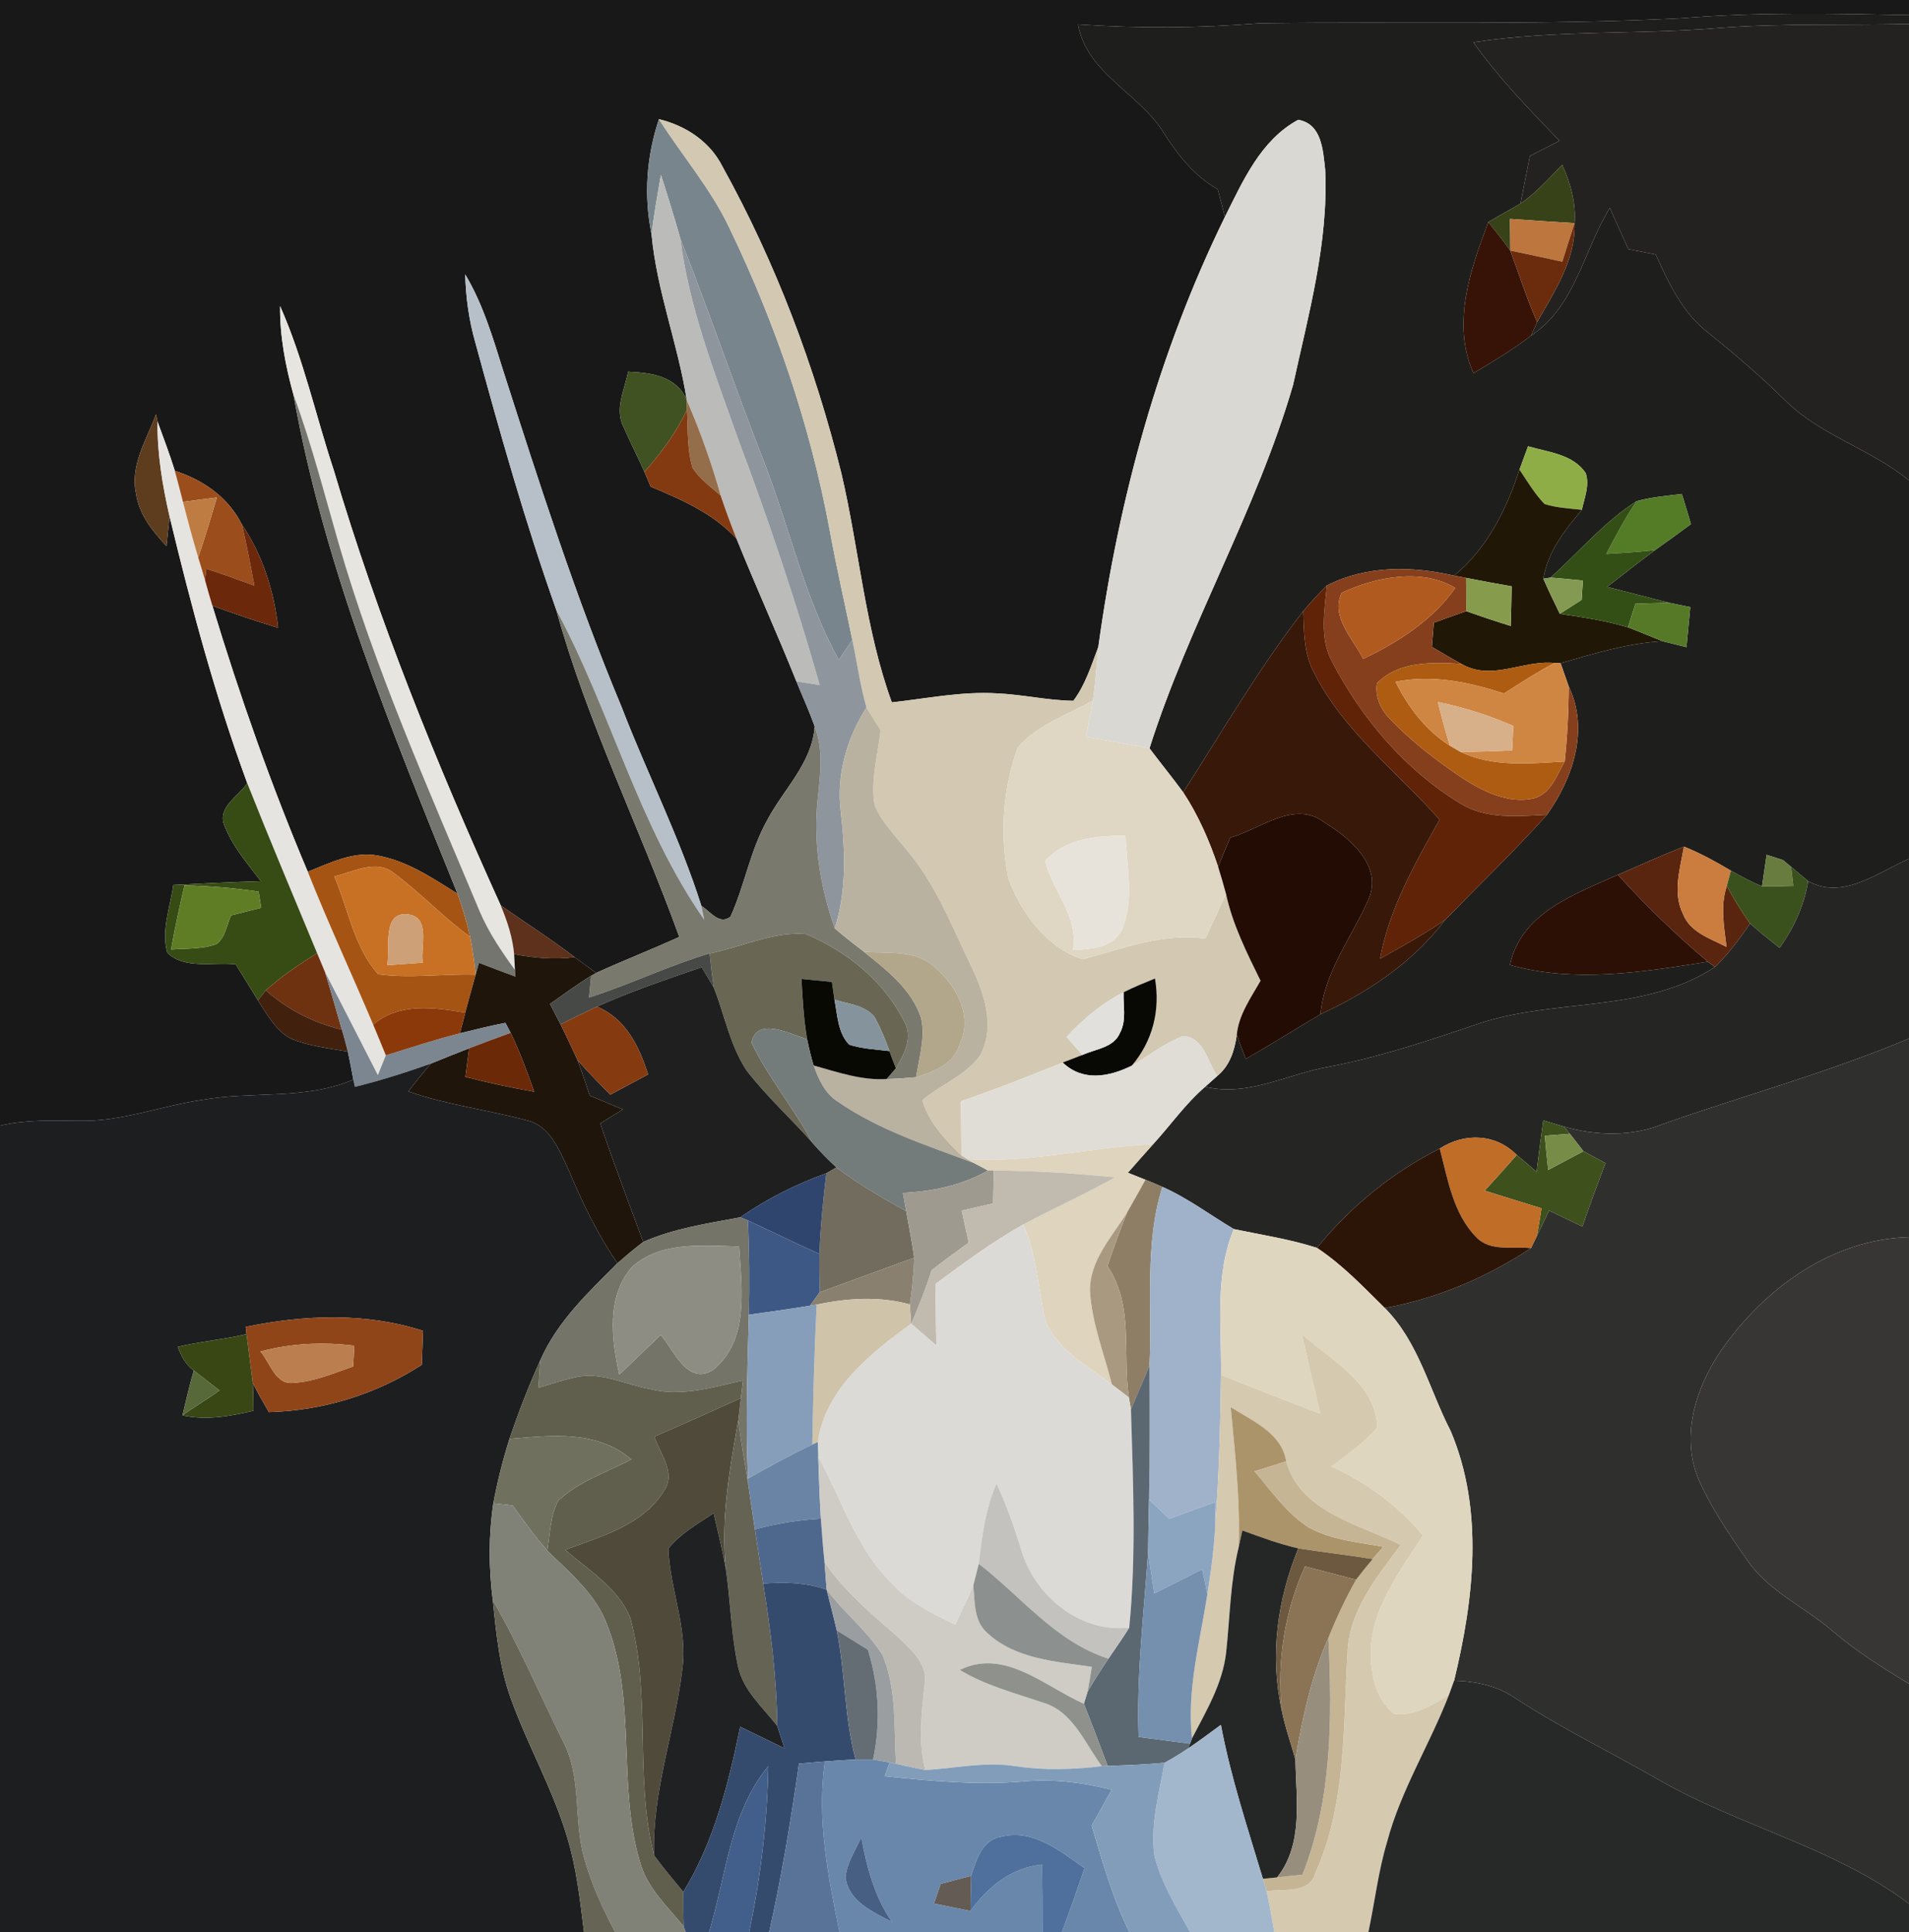 <?xml version="1.0" encoding="UTF-8" ?>
<!DOCTYPE svg PUBLIC "-//W3C//DTD SVG 1.1//EN" "http://www.w3.org/Graphics/SVG/1.1/DTD/svg11.dtd">
<svg width="247pt" height="250pt" viewBox="0 0 247 250" version="1.1" xmlns="http://www.w3.org/2000/svg">
<g id="#181818ff">
<path fill="#181818" opacity="1.00" d=" M 0.00 0.00 L 247.00 0.00 L 247.00 1.95 C 237.19 1.76 227.35 1.54 217.56 2.36 C 199.38 3.29 181.17 2.76 162.97 3.01 C 155.15 3.64 147.31 3.70 139.47 3.15 C 140.67 9.61 147.45 12.04 150.61 17.25 C 152.43 20.10 154.57 22.80 157.56 24.49 C 157.87 25.68 158.18 26.87 158.49 28.06 C 149.93 45.53 144.75 64.47 142.11 83.70 C 141.20 86.08 140.44 88.60 138.88 90.67 C 135.56 90.63 132.30 89.85 128.99 89.71 C 124.42 89.43 119.91 90.38 115.39 90.87 C 111.91 81.30 111.17 71.07 108.86 61.22 C 105.43 47.42 100.37 33.98 93.47 21.53 C 91.84 18.30 88.72 16.26 85.26 15.42 C 83.65 20.21 83.28 25.33 84.30 30.29 C 84.97 37.63 87.73 44.54 88.86 51.78 C 87.55 48.65 84.26 48.23 81.27 48.09 C 80.83 50.42 79.46 52.97 80.70 55.28 C 81.54 57.23 82.53 59.11 83.38 61.05 C 83.59 61.53 84.00 62.49 84.20 62.97 C 88.20 64.64 92.29 66.43 95.29 69.68 C 97.79 75.87 100.55 81.96 103.04 88.15 C 103.83 90.10 104.71 92.01 105.41 94.00 C 105.06 98.79 101.33 102.15 99.23 106.19 C 97.05 110.09 96.35 114.57 94.51 118.61 C 93.05 119.72 91.90 117.90 90.75 117.21 C 87.96 108.39 83.75 100.10 80.43 91.48 C 74.49 77.26 69.79 62.56 65.09 47.90 C 63.76 43.66 62.49 39.34 60.19 35.50 C 60.27 38.46 60.67 41.40 61.48 44.24 C 64.66 55.90 67.94 67.54 71.98 78.93 C 75.99 93.48 82.77 107.06 87.89 121.22 C 84.33 122.84 80.69 124.26 77.13 125.88 C 76.20 125.20 75.27 124.52 74.35 123.84 C 71.26 121.47 67.97 119.38 64.79 117.15 C 56.48 98.82 48.90 80.10 43.17 60.78 C 40.84 53.73 39.26 46.41 36.24 39.60 C 36.20 43.50 36.93 47.33 37.97 51.07 C 41.97 73.47 50.73 94.64 59.20 115.64 C 55.99 113.62 52.74 111.41 48.94 110.71 C 45.74 110.08 42.71 111.65 39.82 112.79 C 35.07 101.55 31.02 90.04 27.48 78.37 C 30.29 79.40 33.13 80.36 35.99 81.23 C 35.45 76.46 33.98 71.81 31.27 67.82 C 29.52 64.34 26.27 62.07 22.62 60.92 C 21.96 58.76 21.14 56.65 20.38 54.53 L 20.19 53.60 C 18.97 56.89 16.78 60.26 17.61 63.90 C 18.00 66.58 19.75 68.74 21.54 70.65 C 21.64 69.69 21.84 67.78 21.94 66.82 C 24.74 78.47 27.85 90.08 31.99 101.33 C 30.88 103.00 28.09 104.47 29.02 106.77 C 30.06 109.49 32.01 111.72 33.75 114.01 C 29.97 114.12 26.19 114.31 22.42 114.50 C 22.03 117.38 20.82 120.40 21.65 123.27 C 23.93 125.48 27.61 124.43 30.50 124.77 C 31.47 126.31 32.41 127.87 33.37 129.42 C 34.55 131.21 35.64 133.29 37.59 134.36 C 39.94 135.35 42.51 135.61 45.00 136.06 C 45.27 137.26 45.49 138.47 45.72 139.68 C 39.51 142.35 32.65 141.14 26.16 142.30 C 20.86 143.08 15.75 145.12 10.33 145.01 C 6.88 144.97 3.39 144.84 0.00 145.64 L 0.00 0.00 Z" />
</g>
<g id="#1e1e1cff">
<path fill="#1e1e1c" opacity="1.00" d=" M 217.56 2.36 C 227.35 1.54 237.19 1.76 247.00 1.95 L 247.00 3.10 C 238.81 3.29 230.61 2.99 222.43 3.62 C 211.85 4.50 201.17 3.84 190.64 5.48 C 193.91 10.09 197.86 14.16 201.78 18.22 C 200.50 18.87 199.23 19.52 197.95 20.17 C 197.55 22.23 197.14 24.28 196.73 26.34 C 195.35 27.15 193.94 27.90 192.57 28.73 C 190.26 34.88 187.78 41.88 190.65 48.28 C 193.19 46.77 195.74 45.24 198.09 43.43 C 203.86 39.64 204.88 32.41 208.29 26.90 C 209.09 28.67 209.88 30.45 210.68 32.23 C 211.86 32.46 213.04 32.69 214.23 32.93 C 215.90 36.62 217.68 40.46 220.97 43.01 C 224.48 45.82 227.89 48.76 231.10 51.92 C 235.68 56.39 242.10 58.12 247.00 62.16 L 247.00 111.12 C 242.96 112.85 238.43 116.51 233.95 114.00 C 233.40 113.54 232.30 112.62 231.75 112.16 C 231.49 111.94 230.96 111.50 230.70 111.28 C 230.17 111.11 229.11 110.77 228.58 110.60 C 228.43 111.62 228.13 113.66 227.98 114.68 C 226.59 114.10 225.27 113.39 223.96 112.65 C 222.00 111.49 220.00 110.38 217.88 109.54 C 214.99 110.66 212.18 111.96 209.33 113.18 C 203.76 115.69 196.82 118.09 195.36 124.85 C 203.80 127.21 212.51 125.77 220.97 124.43 L 221.90 125.11 C 212.57 131.24 200.87 129.02 190.72 132.64 C 184.57 134.74 178.39 136.78 172.00 138.00 C 166.67 138.92 161.46 141.95 155.94 140.60 C 156.33 140.25 157.10 139.56 157.49 139.22 C 159.12 137.90 159.75 135.90 160.02 133.90 C 160.40 134.94 160.78 135.97 161.19 137.00 C 164.45 135.14 167.61 133.13 170.85 131.23 C 177.07 128.35 182.83 124.50 187.01 118.98 C 191.40 114.48 195.95 110.11 200.15 105.42 C 203.54 100.69 205.64 94.36 202.97 88.80 C 202.71 88.05 202.18 86.56 201.92 85.81 C 206.25 84.56 210.60 83.21 215.13 82.96 C 216.15 83.22 217.18 83.47 218.21 83.73 C 218.38 82.01 218.54 80.28 218.70 78.55 C 218.04 78.42 216.72 78.14 216.06 78.01 C 213.35 77.34 210.65 76.61 207.94 75.94 C 210.00 74.34 212.05 72.72 214.15 71.17 C 215.71 70.07 217.25 68.94 218.79 67.81 C 218.41 66.51 218.01 65.21 217.61 63.91 C 215.65 64.15 213.67 64.32 211.76 64.84 C 207.54 67.53 204.31 71.41 200.63 74.73 L 199.69 74.88 C 200.25 71.38 202.47 68.59 204.67 65.96 C 205.00 64.43 205.69 62.81 205.18 61.23 C 203.54 58.75 200.32 58.51 197.71 57.74 C 197.43 58.49 196.87 60.01 196.60 60.76 C 194.91 65.93 192.42 70.96 188.14 74.48 C 182.68 73.21 176.78 73.14 171.68 75.75 C 170.61 76.81 169.60 77.92 168.62 79.07 C 162.87 86.49 158.15 94.62 153.09 102.51 C 151.68 100.58 150.16 98.73 148.73 96.82 C 153.83 80.72 162.60 66.03 167.31 49.79 C 169.31 40.63 171.90 31.41 171.46 21.95 C 171.18 19.48 171.04 16.02 167.97 15.50 C 163.13 18.12 160.84 23.37 158.49 28.06 C 158.18 26.87 157.87 25.68 157.56 24.49 C 154.57 22.80 152.43 20.10 150.61 17.25 C 147.45 12.04 140.67 9.61 139.47 3.15 C 147.31 3.70 155.15 3.64 162.97 3.01 C 181.17 2.76 199.38 3.29 217.56 2.36 Z" />
</g>
<g id="#232220ff">
<path fill="#232220" opacity="1.00" d=" M 222.43 3.62 C 230.61 2.99 238.81 3.29 247.00 3.10 L 247.00 62.16 C 242.10 58.12 235.68 56.39 231.10 51.92 C 227.89 48.76 224.48 45.82 220.97 43.01 C 217.68 40.46 215.90 36.62 214.23 32.93 C 213.04 32.69 211.86 32.46 210.68 32.23 C 209.88 30.45 209.09 28.67 208.29 26.90 C 204.88 32.41 203.86 39.64 198.09 43.43 C 198.29 42.99 198.69 42.11 198.89 41.67 C 201.14 37.68 203.86 33.66 203.73 28.87 C 203.93 26.24 203.19 23.69 202.13 21.32 C 200.41 23.07 198.78 24.96 196.73 26.34 C 197.14 24.28 197.55 22.23 197.95 20.17 C 199.23 19.52 200.50 18.87 201.78 18.22 C 197.86 14.16 193.91 10.09 190.64 5.48 C 201.17 3.84 211.85 4.50 222.43 3.62 Z" />
</g>
<g id="#79858cff">
<path fill="#79858c" opacity="1.00" d=" M 84.30 30.29 C 83.28 25.33 83.65 20.21 85.26 15.42 C 88.28 20.17 92.03 24.48 94.43 29.61 C 100.38 41.97 104.85 55.09 107.35 68.59 C 108.22 73.35 109.30 78.06 110.28 82.79 C 109.84 83.44 108.97 84.74 108.53 85.39 C 104.15 77.44 102.21 68.52 98.99 60.10 C 95.18 50.41 91.85 40.55 88.03 30.88 C 87.24 28.11 86.40 25.36 85.51 22.62 C 85.07 25.17 84.62 27.72 84.30 30.29 Z" />
</g>
<g id="#d3c8b1ff">
<path fill="#d3c8b1" opacity="1.00" d=" M 85.26 15.42 C 88.72 16.26 91.84 18.30 93.47 21.53 C 100.37 33.98 105.43 47.42 108.86 61.22 C 111.17 71.07 111.91 81.30 115.39 90.87 C 119.91 90.38 124.42 89.43 128.99 89.71 C 132.30 89.85 135.56 90.63 138.88 90.67 C 140.44 88.60 141.20 86.08 142.11 83.70 C 141.89 86.01 141.74 88.32 141.41 90.62 C 138.11 92.47 134.27 93.76 131.71 96.67 C 129.73 101.99 129.36 108.02 130.45 113.58 C 132.07 118.06 135.40 122.60 140.06 124.12 C 145.27 122.73 150.44 120.68 155.96 121.43 C 156.85 119.51 157.75 117.58 158.63 115.65 C 159.49 119.63 161.32 123.26 163.10 126.89 C 161.85 129.11 160.27 131.28 160.02 133.90 C 159.75 135.90 159.12 137.90 157.49 139.22 C 156.26 137.41 155.72 134.15 153.07 134.06 C 150.66 134.95 148.65 136.60 146.44 137.88 C 149.14 134.71 150.15 130.70 149.44 126.60 C 148.07 127.16 146.70 127.71 145.38 128.38 C 142.55 129.79 140.14 131.87 137.99 134.16 C 138.51 134.74 139.54 135.90 140.06 136.49 C 139.42 136.73 138.14 137.22 137.50 137.47 C 133.14 139.23 128.76 140.97 124.31 142.49 C 124.35 144.82 124.39 147.16 124.40 149.49 C 122.28 147.48 120.17 145.22 119.34 142.34 C 121.73 140.32 124.91 139.18 126.78 136.60 C 128.80 132.97 127.41 128.71 125.77 125.24 C 123.19 119.96 121.08 114.32 117.19 109.83 C 115.76 108.01 114.04 106.33 113.16 104.17 C 112.60 100.93 113.59 97.68 113.94 94.47 C 113.32 93.50 112.70 92.52 112.11 91.53 C 111.29 88.66 110.89 85.70 110.28 82.79 C 109.30 78.06 108.22 73.35 107.35 68.59 C 104.85 55.09 100.38 41.97 94.43 29.61 C 92.03 24.48 88.28 20.17 85.26 15.42 Z" />
</g>
<g id="#dad8d3ff">
<path fill="#dad8d3" opacity="1.00" d=" M 158.49 28.06 C 160.84 23.37 163.13 18.12 167.97 15.50 C 171.04 16.02 171.18 19.48 171.46 21.95 C 171.90 31.41 169.31 40.63 167.31 49.79 C 162.60 66.03 153.83 80.72 148.73 96.82 C 145.99 96.29 143.24 95.81 140.49 95.33 C 140.82 93.76 141.15 92.20 141.41 90.62 C 141.74 88.32 141.89 86.01 142.11 83.70 C 144.75 64.47 149.93 45.53 158.49 28.06 Z" />
</g>
<g id="#374219ff">
<path fill="#374219" opacity="1.00" d=" M 196.73 26.34 C 198.78 24.96 200.41 23.07 202.13 21.32 C 203.19 23.69 203.93 26.24 203.73 28.87 C 200.94 28.70 198.16 28.52 195.37 28.32 C 195.39 29.69 195.40 31.05 195.41 32.42 C 194.51 31.16 193.53 29.95 192.57 28.73 C 193.94 27.90 195.35 27.15 196.73 26.34 Z" />
</g>
<g id="#bbbcb9ff">
<path fill="#bbbcb9" opacity="1.00" d=" M 85.51 22.62 C 86.40 25.36 87.24 28.11 88.03 30.88 C 89.15 39.78 92.45 48.15 95.41 56.55 C 99.38 67.10 102.99 77.79 106.06 88.64 C 105.05 88.48 104.04 88.32 103.04 88.15 C 100.55 81.96 97.79 75.87 95.29 69.68 C 94.56 67.84 93.87 65.99 93.25 64.12 C 92.07 59.91 90.60 55.79 88.86 51.78 C 87.73 44.54 84.97 37.63 84.30 30.29 C 84.62 27.72 85.07 25.17 85.51 22.62 Z" />
</g>
<g id="#bc763eff">
<path fill="#bc763e" opacity="1.00" d=" M 195.37 28.32 C 198.16 28.52 200.94 28.70 203.73 28.87 C 203.19 30.53 202.66 32.19 202.14 33.86 C 199.90 33.38 197.66 32.88 195.41 32.42 C 195.40 31.05 195.39 29.69 195.37 28.32 Z" />
</g>
<g id="#361306ff">
<path fill="#361306" opacity="1.00" d=" M 190.65 48.28 C 187.78 41.88 190.26 34.88 192.57 28.73 C 193.53 29.95 194.51 31.16 195.41 32.42 C 196.56 35.51 197.55 38.66 198.89 41.67 C 198.69 42.11 198.29 42.99 198.09 43.43 C 195.74 45.24 193.19 46.77 190.65 48.28 Z" />
</g>
<g id="#6b2b0dff">
<path fill="#6b2b0d" opacity="1.00" d=" M 203.73 28.87 C 203.86 33.66 201.14 37.68 198.89 41.67 C 197.55 38.66 196.56 35.51 195.41 32.42 C 197.66 32.88 199.90 33.38 202.14 33.86 C 202.66 32.19 203.19 30.53 203.73 28.87 Z" />
</g>
<g id="#8e959cff">
<path fill="#8e959c" opacity="1.00" d=" M 88.03 30.88 C 91.85 40.55 95.18 50.41 98.99 60.10 C 102.21 68.52 104.15 77.44 108.53 85.39 C 108.97 84.74 109.84 83.44 110.28 82.79 C 110.89 85.70 111.29 88.66 112.11 91.53 C 109.59 95.49 108.22 100.16 108.77 104.87 C 109.35 109.96 109.59 115.15 108.01 120.11 C 106.12 114.75 105.18 108.98 105.81 103.31 C 106.13 100.22 106.58 96.99 105.41 94.00 C 104.71 92.01 103.83 90.10 103.04 88.15 C 104.04 88.32 105.05 88.48 106.06 88.64 C 102.99 77.79 99.38 67.10 95.41 56.55 C 92.45 48.15 89.15 39.78 88.03 30.88 Z" />
</g>
<g id="#b7c0c8ff">
<path fill="#b7c0c8" opacity="1.00" d=" M 60.19 35.50 C 62.49 39.34 63.76 43.66 65.09 47.90 C 69.79 62.56 74.49 77.26 80.43 91.48 C 83.75 100.10 87.96 108.39 90.75 117.21 C 90.84 117.65 91.03 118.55 91.12 119.00 C 82.58 106.78 79.01 91.97 71.98 78.93 C 67.94 67.54 64.66 55.90 61.48 44.24 C 60.67 41.40 60.27 38.46 60.19 35.50 Z" />
</g>
<g id="#e6e5e0ff">
<path fill="#e6e5e0" opacity="1.00" d=" M 36.24 39.60 C 39.26 46.41 40.84 53.73 43.17 60.78 C 48.90 80.10 56.48 98.82 64.79 117.15 C 65.63 119.17 66.33 121.27 66.52 123.46 C 66.55 123.97 66.60 124.99 66.63 125.50 C 64.91 123.12 63.24 120.67 62.08 117.95 C 55.49 102.21 48.51 86.57 43.77 70.14 C 41.93 63.75 40.28 57.31 37.97 51.07 C 36.93 47.33 36.20 43.50 36.24 39.60 Z" />
</g>
<g id="#405122ff">
<path fill="#405122" opacity="1.00" d=" M 81.27 48.09 C 84.26 48.23 87.55 48.65 88.86 51.78 C 88.87 52.08 88.88 52.69 88.89 52.99 C 87.51 55.97 85.55 58.61 83.38 61.05 C 82.53 59.11 81.54 57.23 80.70 55.28 C 79.46 52.97 80.83 50.42 81.27 48.09 Z" />
</g>
<g id="#757570ff">
<path fill="#757570" opacity="1.00" d=" M 37.97 51.07 C 40.28 57.31 41.93 63.75 43.77 70.14 C 48.51 86.57 55.49 102.21 62.08 117.95 C 63.24 120.67 64.91 123.12 66.63 125.50 L 66.70 126.36 C 65.12 125.78 63.55 125.19 61.97 124.58 C 61.87 124.96 61.66 125.72 61.55 126.10 C 61.36 124.46 61.15 122.83 60.83 121.21 C 60.40 119.32 59.84 117.47 59.20 115.64 C 50.73 94.64 41.97 73.47 37.97 51.07 Z" />
</g>
<g id="#946d4bff">
<path fill="#946d4b" opacity="1.00" d=" M 88.86 51.78 C 90.60 55.79 92.07 59.91 93.25 64.12 C 91.97 62.99 90.53 61.98 89.60 60.52 C 88.89 58.08 89.01 55.50 88.89 52.99 C 88.88 52.69 88.87 52.08 88.86 51.78 Z" />
</g>
<g id="#5e3d1eff">
<path fill="#5e3d1e" opacity="1.00" d=" M 17.61 63.90 C 16.78 60.26 18.97 56.89 20.19 53.60 L 20.38 54.53 C 20.34 58.68 21.01 62.78 21.94 66.82 C 21.84 67.78 21.64 69.69 21.54 70.65 C 19.75 68.74 18.00 66.58 17.61 63.90 Z" />
</g>
<g id="#843a11ff">
<path fill="#843a11" opacity="1.00" d=" M 83.38 61.05 C 85.55 58.61 87.51 55.97 88.89 52.99 C 89.01 55.50 88.89 58.08 89.60 60.52 C 90.53 61.98 91.97 62.99 93.25 64.12 C 93.87 65.99 94.56 67.84 95.29 69.68 C 92.29 66.43 88.20 64.64 84.20 62.97 C 84.00 62.49 83.59 61.53 83.38 61.05 Z" />
</g>
<g id="#e6e4e1ff">
<path fill="#e6e4e1" opacity="1.00" d=" M 21.94 66.82 C 21.01 62.78 20.34 58.68 20.38 54.53 C 21.14 56.65 21.96 58.76 22.62 60.92 C 22.99 62.25 23.33 63.59 23.67 64.93 C 24.29 67.34 24.93 69.75 25.65 72.14 C 25.95 73.12 26.25 74.10 26.53 75.08 C 26.83 76.18 27.15 77.28 27.48 78.37 C 31.02 90.04 35.07 101.55 39.82 112.79 C 42.47 119.46 45.50 125.96 48.28 132.56 C 48.84 133.89 49.38 135.21 49.92 136.54 C 49.58 137.40 49.23 138.25 48.89 139.10 C 46.61 134.67 44.36 130.21 42.06 125.79 C 41.81 125.17 41.29 123.94 41.03 123.32 C 37.99 116.00 34.91 108.70 31.99 101.33 C 27.85 90.08 24.74 78.47 21.94 66.82 Z" />
</g>
<g id="#8fad46ff">
<path fill="#8fad46" opacity="1.00" d=" M 197.71 57.74 C 200.32 58.51 203.54 58.75 205.18 61.23 C 205.69 62.81 205.00 64.43 204.67 65.96 C 203.05 65.78 201.40 65.71 199.84 65.21 C 198.56 63.88 197.62 62.28 196.60 60.76 C 196.87 60.01 197.43 58.49 197.71 57.74 Z" />
</g>
<g id="#9b4d1cff">
<path fill="#9b4d1c" opacity="1.00" d=" M 22.62 60.92 C 26.27 62.07 29.52 64.34 31.27 67.82 C 31.93 70.44 32.40 73.11 32.91 75.77 C 30.85 75.02 28.79 74.25 26.69 73.60 C 26.65 73.97 26.57 74.71 26.53 75.08 C 26.25 74.10 25.95 73.12 25.65 72.14 C 26.50 69.56 27.31 66.97 28.06 64.36 C 26.60 64.55 25.13 64.73 23.67 64.93 C 23.33 63.59 22.99 62.25 22.62 60.92 Z" />
</g>
<g id="#201706ff">
<path fill="#201706" opacity="1.00" d=" M 188.14 74.48 C 192.42 70.96 194.91 65.93 196.60 60.76 C 197.62 62.28 198.56 63.88 199.84 65.21 C 201.40 65.71 203.05 65.78 204.67 65.96 C 202.47 68.59 200.25 71.38 199.69 74.88 C 200.36 76.41 201.08 77.91 201.82 79.42 C 204.78 79.86 207.76 80.29 210.64 81.17 C 212.14 81.73 213.62 82.38 215.13 82.96 C 210.60 83.21 206.25 84.56 201.92 85.81 L 201.14 85.78 C 197.05 85.36 193.01 88.18 189.07 85.89 C 187.78 85.19 186.52 84.43 185.26 83.69 C 185.34 82.65 185.43 81.61 185.52 80.57 C 186.91 80.05 188.32 79.57 189.71 79.07 C 191.62 79.75 193.54 80.39 195.47 80.99 C 195.52 79.28 195.56 77.57 195.59 75.86 C 193.62 75.51 191.65 75.16 189.69 74.77 C 189.30 74.70 188.53 74.55 188.14 74.48 Z" />
</g>
<g id="#be7c42ff">
<path fill="#be7c42" opacity="1.00" d=" M 23.67 64.93 C 25.13 64.73 26.60 64.55 28.06 64.36 C 27.31 66.97 26.50 69.56 25.65 72.14 C 24.93 69.75 24.29 67.34 23.67 64.93 Z" />
</g>
<g id="#547b26ff">
<path fill="#547b26" opacity="1.00" d=" M 211.76 64.84 C 213.67 64.32 215.65 64.15 217.61 63.91 C 218.01 65.21 218.41 66.51 218.79 67.81 C 217.25 68.94 215.71 70.07 214.15 71.17 C 212.05 71.42 209.94 71.54 207.83 71.67 C 209.05 69.34 210.28 67.01 211.76 64.84 Z" />
</g>
<g id="#344f15ff">
<path fill="#344f15" opacity="1.00" d=" M 200.63 74.73 C 204.31 71.41 207.54 67.53 211.76 64.84 C 210.28 67.01 209.05 69.34 207.83 71.67 C 209.94 71.54 212.05 71.42 214.15 71.17 C 212.05 72.72 210.00 74.34 207.94 75.94 C 210.65 76.61 213.35 77.34 216.06 78.01 C 214.57 78.01 213.08 78.07 211.60 78.12 C 211.36 78.88 210.88 80.41 210.64 81.17 C 207.76 80.29 204.78 79.86 201.82 79.42 C 202.76 78.82 203.70 78.21 204.64 77.61 C 204.68 76.99 204.76 75.74 204.80 75.12 C 203.41 74.97 202.02 74.84 200.63 74.73 Z" />
</g>
<g id="#6b280bff">
<path fill="#6b280b" opacity="1.00" d=" M 31.27 67.82 C 33.98 71.81 35.45 76.46 35.99 81.23 C 33.13 80.36 30.29 79.40 27.48 78.37 C 27.15 77.28 26.83 76.18 26.53 75.08 C 26.57 74.71 26.65 73.97 26.69 73.60 C 28.79 74.25 30.85 75.02 32.91 75.77 C 32.40 73.11 31.93 70.44 31.27 67.82 Z" />
</g>
<g id="#863f1cff">
<path fill="#863f1c" opacity="1.00" d=" M 171.68 75.75 C 176.78 73.14 182.68 73.21 188.14 74.48 C 188.53 74.55 189.30 74.70 189.69 74.77 C 189.69 76.20 189.70 77.64 189.71 79.07 C 188.32 79.57 186.91 80.05 185.52 80.57 C 185.43 81.61 185.34 82.65 185.26 83.69 C 186.52 84.43 187.78 85.19 189.07 85.89 C 185.35 85.68 180.96 85.50 178.15 88.42 C 177.89 90.17 178.66 91.85 179.90 93.07 C 182.68 95.99 185.93 98.45 189.27 100.71 C 191.98 102.43 195.23 104.05 198.51 103.28 C 200.66 102.66 201.45 100.28 202.45 98.52 C 202.79 95.29 202.96 92.04 202.97 88.80 C 205.64 94.36 203.54 100.69 200.15 105.42 C 196.40 105.61 192.33 106.03 188.97 103.97 C 181.82 99.64 176.21 93.01 172.37 85.64 C 170.69 82.60 171.38 79.04 171.68 75.75 M 173.60 76.69 C 172.11 79.81 175.08 82.63 176.37 85.25 C 180.89 83.11 185.40 80.21 188.29 76.07 C 183.97 73.46 177.98 74.65 173.60 76.69 Z" />
</g>
<g id="#b15a1fff">
<path fill="#b15a1f" opacity="1.00" d=" M 173.60 76.69 C 177.98 74.65 183.97 73.46 188.29 76.07 C 185.40 80.21 180.89 83.11 176.37 85.25 C 175.08 82.63 172.11 79.81 173.60 76.69 Z" />
</g>
<g id="#869c4cff">
<path fill="#869c4c" opacity="1.00" d=" M 189.69 74.77 C 191.65 75.16 193.62 75.51 195.59 75.86 C 195.56 77.57 195.52 79.28 195.47 80.99 C 193.54 80.39 191.62 79.75 189.71 79.07 C 189.70 77.64 189.69 76.20 189.69 74.77 Z" />
</g>
<g id="#849a52ff">
<path fill="#849a52" opacity="1.00" d=" M 199.69 74.88 L 200.63 74.73 C 202.02 74.84 203.41 74.97 204.80 75.12 C 204.76 75.74 204.68 76.99 204.64 77.61 C 203.70 78.21 202.76 78.82 201.82 79.42 C 201.08 77.91 200.36 76.41 199.69 74.88 Z" />
</g>
<g id="#602307ff">
<path fill="#602307" opacity="1.00" d=" M 168.62 79.07 C 169.60 77.92 170.61 76.81 171.68 75.75 C 171.38 79.04 170.69 82.60 172.37 85.64 C 176.21 93.01 181.82 99.64 188.97 103.97 C 192.33 106.03 196.40 105.61 200.15 105.42 C 195.95 110.11 191.40 114.48 187.01 118.98 C 184.31 120.85 181.44 122.45 178.57 124.03 C 179.75 117.52 183.08 111.75 186.26 106.05 C 180.74 99.78 173.77 94.57 169.98 86.95 C 168.71 84.52 168.71 81.73 168.62 79.07 Z" />
</g>
<g id="#567927ff">
<path fill="#567927" opacity="1.00" d=" M 211.60 78.12 C 213.08 78.07 214.57 78.01 216.06 78.01 C 216.72 78.14 218.04 78.42 218.70 78.55 C 218.54 80.28 218.38 82.01 218.21 83.73 C 217.18 83.47 216.15 83.22 215.13 82.96 C 213.62 82.38 212.14 81.73 210.64 81.17 C 210.88 80.41 211.36 78.88 211.60 78.12 Z" />
</g>
<g id="#79796eff">
<path fill="#79796e" opacity="1.00" d=" M 71.98 78.93 C 79.01 91.97 82.58 106.78 91.12 119.00 C 91.03 118.55 90.84 117.65 90.75 117.21 C 91.90 117.90 93.05 119.72 94.51 118.61 C 96.35 114.57 97.05 110.09 99.23 106.19 C 101.33 102.15 105.06 98.79 105.41 94.00 C 106.58 96.99 106.13 100.22 105.81 103.31 C 105.18 108.98 106.12 114.75 108.01 120.11 C 109.22 121.18 110.52 122.16 111.80 123.15 C 114.73 125.52 117.99 128.01 119.19 131.75 C 119.74 134.29 118.92 136.86 118.53 139.37 C 117.25 139.49 115.98 139.57 114.71 139.61 C 115.01 139.26 115.62 138.55 115.92 138.20 C 117.01 136.38 118.21 134.15 116.95 132.09 C 114.37 126.93 109.50 123.02 104.23 120.83 C 99.99 120.51 95.94 122.54 91.82 123.35 C 86.50 124.94 81.49 127.38 76.21 129.07 C 76.27 128.37 76.41 126.95 76.48 126.24 L 77.13 125.88 C 80.69 124.26 84.33 122.84 87.89 121.22 C 82.77 107.06 75.99 93.48 71.98 78.93 Z" />
</g>
<g id="#381809ff">
<path fill="#381809" opacity="1.00" d=" M 153.09 102.51 C 158.15 94.62 162.87 86.49 168.62 79.07 C 168.71 81.73 168.71 84.52 169.98 86.95 C 173.77 94.57 180.74 99.78 186.26 106.05 C 183.08 111.75 179.75 117.52 178.57 124.03 C 181.44 122.45 184.31 120.85 187.01 118.98 C 182.83 124.50 177.07 128.35 170.85 131.23 C 171.37 125.67 174.92 121.27 177.07 116.34 C 178.92 112.04 174.72 108.47 171.46 106.47 C 167.49 103.38 163.12 107.28 159.18 108.37 C 158.64 109.62 158.12 110.87 157.61 112.14 C 156.48 108.77 155.05 105.48 153.09 102.51 Z" />
</g>
<g id="#ae5c12ff">
<path fill="#ae5c12" opacity="1.00" d=" M 189.07 85.89 C 193.01 88.18 197.05 85.36 201.14 85.78 C 198.88 86.96 196.74 88.35 194.59 89.73 C 190.07 88.24 185.31 87.26 180.56 88.21 C 182.20 91.49 184.46 94.50 187.60 96.48 C 187.93 96.68 188.60 97.07 188.94 97.26 C 193.16 99.29 197.93 98.78 202.45 98.52 C 201.45 100.28 200.66 102.66 198.51 103.28 C 195.23 104.05 191.98 102.43 189.27 100.71 C 185.93 98.45 182.68 95.99 179.90 93.07 C 178.66 91.85 177.89 90.17 178.15 88.42 C 180.96 85.50 185.35 85.68 189.07 85.89 Z" />
</g>
<g id="#cf8642ff">
<path fill="#cf8642" opacity="1.00" d=" M 194.59 89.73 C 196.74 88.35 198.88 86.96 201.14 85.78 L 201.92 85.81 C 202.18 86.56 202.71 88.05 202.97 88.80 C 202.96 92.04 202.79 95.29 202.45 98.52 C 197.93 98.78 193.16 99.29 188.94 97.26 C 191.18 97.29 193.41 97.18 195.65 97.09 C 195.69 96.30 195.76 94.72 195.80 93.93 C 192.67 92.55 189.39 91.51 186.04 90.83 C 186.52 92.72 187.00 94.62 187.60 96.48 C 184.46 94.50 182.20 91.49 180.56 88.21 C 185.31 87.26 190.07 88.24 194.59 89.73 Z" />
</g>
<g id="#dfd7c4ff">
<path fill="#dfd7c4" opacity="1.00" d=" M 131.71 96.67 C 134.27 93.76 138.11 92.47 141.41 90.62 C 141.15 92.20 140.82 93.76 140.49 95.33 C 143.24 95.81 145.99 96.29 148.73 96.82 C 150.16 98.73 151.68 100.58 153.09 102.51 C 155.05 105.48 156.48 108.77 157.61 112.14 C 157.97 113.30 158.31 114.47 158.63 115.65 C 157.75 117.58 156.85 119.51 155.96 121.43 C 150.44 120.68 145.27 122.73 140.06 124.12 C 135.40 122.60 132.07 118.06 130.45 113.58 C 129.36 108.02 129.73 101.99 131.71 96.67 M 135.22 111.38 C 136.18 115.30 139.56 118.51 138.84 122.92 C 141.17 122.78 144.02 122.65 145.19 120.23 C 146.77 116.41 145.78 112.14 145.62 108.14 C 141.93 108.10 137.87 108.47 135.22 111.38 Z" />
</g>
<g id="#d7af88ff">
<path fill="#d7af88" opacity="1.00" d=" M 186.04 90.83 C 189.39 91.51 192.67 92.55 195.80 93.93 C 195.76 94.72 195.69 96.30 195.65 97.09 C 193.41 97.18 191.18 97.29 188.94 97.26 C 188.60 97.07 187.93 96.68 187.60 96.48 C 187.00 94.62 186.52 92.72 186.04 90.83 Z" />
</g>
<g id="#b9b2a1ff">
<path fill="#b9b2a1" opacity="1.00" d=" M 112.11 91.53 C 112.70 92.52 113.32 93.50 113.94 94.47 C 113.59 97.68 112.60 100.93 113.16 104.17 C 114.04 106.33 115.76 108.01 117.19 109.83 C 121.08 114.32 123.19 119.96 125.77 125.24 C 127.41 128.71 128.80 132.97 126.78 136.60 C 124.91 139.18 121.73 140.32 119.34 142.34 C 120.17 145.22 122.28 147.48 124.40 149.49 L 125.18 149.97 L 126.05 150.49 C 120.00 148.22 113.73 146.23 108.37 142.52 C 106.72 141.46 105.90 139.62 105.27 137.85 C 108.34 138.71 111.46 139.80 114.71 139.61 C 115.98 139.57 117.25 139.49 118.53 139.37 C 120.83 138.66 123.47 137.66 124.18 135.07 C 125.93 131.43 123.70 127.47 120.91 125.11 C 118.45 122.84 114.85 123.38 111.80 123.15 C 110.52 122.16 109.22 121.18 108.01 120.11 C 109.59 115.15 109.35 109.96 108.77 104.87 C 108.22 100.16 109.59 95.49 112.11 91.53 Z" />
</g>
<g id="#374c15ff">
<path fill="#374c15" opacity="1.00" d=" M 29.02 106.77 C 28.09 104.47 30.88 103.00 31.99 101.33 C 34.91 108.70 37.99 116.00 41.03 123.32 C 38.72 124.77 36.43 126.29 34.40 128.13 C 34.14 128.45 33.63 129.10 33.37 129.42 C 32.41 127.87 31.47 126.31 30.50 124.77 C 27.61 124.43 23.93 125.48 21.65 123.27 C 20.82 120.40 22.03 117.38 22.42 114.50 C 26.19 114.31 29.97 114.12 33.75 114.01 C 32.01 111.72 30.06 109.49 29.02 106.77 M 23.87 114.55 C 23.23 117.30 22.63 120.07 22.13 122.85 C 24.10 122.69 26.16 122.84 28.04 122.13 C 29.17 121.26 29.32 119.65 29.91 118.43 C 31.20 118.09 32.50 117.77 33.80 117.45 C 33.71 116.93 33.54 115.88 33.46 115.36 C 30.28 114.89 27.08 114.62 23.87 114.55 Z" />
</g>
<g id="#230c03ff">
<path fill="#230c03" opacity="1.00" d=" M 159.18 108.37 C 163.12 107.28 167.49 103.38 171.46 106.47 C 174.72 108.47 178.92 112.04 177.07 116.34 C 174.92 121.27 171.37 125.67 170.85 131.23 C 167.61 133.13 164.45 135.14 161.19 137.00 C 160.78 135.97 160.40 134.94 160.02 133.90 C 160.27 131.28 161.85 129.11 163.10 126.89 C 161.32 123.26 159.49 119.63 158.63 115.65 C 158.31 114.47 157.97 113.30 157.61 112.14 C 158.12 110.87 158.64 109.62 159.18 108.37 Z" />
</g>
<g id="#e8e3daff">
<path fill="#e8e3da" opacity="1.00" d=" M 135.22 111.38 C 137.87 108.47 141.93 108.10 145.62 108.14 C 145.78 112.14 146.77 116.41 145.19 120.23 C 144.02 122.65 141.17 122.78 138.84 122.92 C 139.56 118.51 136.18 115.30 135.22 111.38 Z" />
</g>
<g id="#5a250eff">
<path fill="#5a250e" opacity="1.00" d=" M 209.33 113.18 C 212.18 111.96 214.99 110.66 217.88 109.54 C 217.40 112.37 216.38 115.47 217.75 118.22 C 218.66 120.64 221.30 121.42 223.39 122.51 C 223.07 119.89 222.55 117.19 223.43 114.62 C 224.34 116.30 225.33 117.93 226.44 119.48 C 225.08 121.47 223.63 123.42 221.90 125.11 L 220.97 124.43 C 216.84 120.95 212.96 117.19 209.33 113.18 Z" />
</g>
<g id="#ca7d3eff">
<path fill="#ca7d3e" opacity="1.00" d=" M 217.88 109.54 C 220.00 110.38 222.00 111.49 223.96 112.65 C 223.83 113.14 223.57 114.13 223.43 114.62 C 222.55 117.19 223.07 119.89 223.39 122.51 C 221.30 121.42 218.66 120.64 217.75 118.22 C 216.38 115.47 217.40 112.37 217.88 109.54 Z" />
</g>
<g id="#a65413ff">
<path fill="#a65413" opacity="1.00" d=" M 39.82 112.79 C 42.71 111.65 45.74 110.08 48.94 110.71 C 52.74 111.41 55.99 113.62 59.20 115.64 C 59.84 117.47 60.40 119.32 60.83 121.21 C 57.37 118.71 54.45 115.54 51.02 113.01 C 48.70 111.08 45.75 112.82 43.25 113.39 C 45.07 117.61 45.80 122.55 48.94 126.05 C 53.12 126.63 57.35 125.96 61.55 126.10 C 61.10 127.73 60.63 129.37 60.20 131.02 C 56.15 130.33 51.69 129.70 48.28 132.56 C 45.50 125.96 42.47 119.46 39.82 112.79 Z" />
</g>
<g id="#687c3fff">
<path fill="#687c3f" opacity="1.00" d=" M 228.58 110.60 C 229.11 110.77 230.17 111.11 230.70 111.28 C 230.96 111.50 231.49 111.94 231.75 112.16 C 231.82 112.78 231.96 114.00 232.03 114.62 C 230.68 114.66 229.33 114.70 227.98 114.68 C 228.13 113.66 228.43 111.62 228.58 110.60 Z" />
</g>
<g id="#252524ff">
<path fill="#252524" opacity="1.00" d=" M 233.95 114.00 C 238.43 116.51 242.96 112.85 247.00 111.12 L 247.00 134.37 C 236.67 138.71 225.85 141.68 215.29 145.38 C 211.16 147.09 206.57 146.97 202.32 145.75 C 201.44 145.48 200.56 145.22 199.68 144.96 C 199.38 147.18 199.08 149.40 198.81 151.62 C 197.96 150.88 197.12 150.14 196.25 149.43 C 193.49 146.65 189.49 146.53 186.28 148.61 C 180.13 151.70 174.73 156.12 170.39 161.45 C 166.88 160.32 163.23 159.77 159.64 159.02 C 156.56 157.19 153.69 155.01 150.40 153.56 C 149.67 153.24 148.95 152.93 148.21 152.64 C 147.64 152.41 146.50 151.96 145.93 151.73 C 147.01 150.49 148.11 149.27 149.20 148.04 C 151.46 145.57 153.39 142.79 155.94 140.60 C 161.46 141.95 166.67 138.92 172.00 138.00 C 178.39 136.78 184.57 134.74 190.72 132.64 C 200.87 129.02 212.57 131.24 221.90 125.11 C 223.63 123.42 225.08 121.47 226.44 119.48 C 227.66 120.59 228.96 121.59 230.25 122.63 C 232.11 120.06 233.44 117.14 233.95 114.00 Z" />
</g>
<g id="#c87124ff">
<path fill="#c87124" opacity="1.00" d=" M 43.25 113.39 C 45.75 112.82 48.70 111.08 51.02 113.01 C 54.45 115.54 57.37 118.71 60.83 121.21 C 61.15 122.83 61.36 124.46 61.55 126.10 C 57.35 125.96 53.12 126.63 48.94 126.05 C 45.80 122.55 45.07 117.61 43.25 113.39 M 50.10 124.88 C 51.63 124.77 53.17 124.66 54.70 124.55 C 54.38 122.53 55.77 118.72 52.84 118.31 C 49.37 117.82 50.51 122.74 50.10 124.88 Z" />
</g>
<g id="#3a501dff">
<path fill="#3a501d" opacity="1.00" d=" M 231.75 112.16 C 232.30 112.62 233.40 113.54 233.95 114.00 C 233.44 117.14 232.11 120.06 230.25 122.63 C 228.96 121.59 227.66 120.59 226.44 119.48 C 225.33 117.93 224.34 116.30 223.43 114.62 C 223.57 114.13 223.83 113.14 223.96 112.65 C 225.27 113.39 226.59 114.10 227.98 114.68 C 229.33 114.70 230.68 114.66 232.03 114.62 C 231.96 114.00 231.82 112.78 231.75 112.16 Z" />
</g>
<g id="#2c0f05ff">
<path fill="#2c0f05" opacity="1.00" d=" M 195.36 124.85 C 196.82 118.09 203.76 115.69 209.33 113.18 C 212.96 117.19 216.84 120.95 220.97 124.43 C 212.51 125.77 203.80 127.21 195.36 124.85 Z" />
</g>
<g id="#5f7d25ff">
<path fill="#5f7d25" opacity="1.00" d=" M 23.87 114.55 C 27.08 114.62 30.28 114.89 33.46 115.36 C 33.54 115.88 33.71 116.93 33.80 117.45 C 32.50 117.77 31.20 118.09 29.91 118.43 C 29.32 119.65 29.17 121.26 28.04 122.13 C 26.16 122.84 24.10 122.69 22.13 122.85 C 22.63 120.07 23.23 117.30 23.87 114.55 Z" />
</g>
<g id="#5d311bff">
<path fill="#5d311b" opacity="1.00" d=" M 64.79 117.15 C 67.97 119.38 71.26 121.47 74.35 123.84 C 71.74 124.19 69.10 123.93 66.52 123.46 C 66.33 121.27 65.63 119.17 64.79 117.15 Z" />
</g>
<g id="#cea077ff">
<path fill="#cea077" opacity="1.00" d=" M 50.10 124.88 C 50.51 122.74 49.37 117.82 52.84 118.31 C 55.77 118.72 54.38 122.53 54.70 124.55 C 53.17 124.66 51.63 124.77 50.10 124.88 Z" />
</g>
<g id="#696754ff">
<path fill="#696754" opacity="1.00" d=" M 91.82 123.35 C 95.94 122.54 99.99 120.51 104.23 120.83 C 109.50 123.02 114.37 126.93 116.95 132.09 C 118.21 134.15 117.01 136.38 115.92 138.20 C 115.62 137.47 115.34 136.73 115.08 135.99 C 114.56 134.48 113.92 133.02 113.18 131.62 C 111.95 130.03 109.74 129.92 107.97 129.34 C 107.89 128.76 107.72 127.61 107.64 127.04 C 106.33 126.91 105.01 126.78 103.70 126.66 C 103.84 129.27 104.00 131.89 104.43 134.47 C 102.29 133.81 97.93 131.47 97.23 134.90 C 99.44 139.47 102.75 143.42 105.15 147.89 C 102.34 144.71 99.17 141.85 96.58 138.48 C 94.45 135.25 93.76 131.35 92.36 127.79 C 92.14 126.31 91.98 124.83 91.82 123.35 Z" />
</g>
<g id="#1f150bff">
<path fill="#1f150b" opacity="1.00" d=" M 66.52 123.46 C 69.10 123.93 71.74 124.19 74.35 123.84 C 75.27 124.52 76.20 125.20 77.13 125.88 L 76.48 126.24 C 74.66 127.38 72.92 128.65 71.16 129.89 C 71.62 130.77 72.07 131.65 72.53 132.53 C 73.29 134.05 74.01 135.60 74.72 137.15 C 75.29 138.67 75.79 140.21 76.31 141.75 C 77.73 142.35 79.16 142.94 80.59 143.54 C 79.61 144.14 78.64 144.74 77.67 145.35 C 79.39 150.51 81.35 155.58 83.23 160.68 C 82.08 161.56 80.97 162.49 79.88 163.45 C 77.33 159.69 75.33 155.60 73.59 151.41 C 72.38 148.89 71.22 145.65 68.15 144.95 C 63.07 143.59 57.81 142.95 52.82 141.21 C 53.78 139.99 54.74 138.78 55.75 137.61 C 57.39 136.94 59.04 136.27 60.70 135.63 C 60.54 136.86 60.38 138.09 60.22 139.33 C 63.16 140.09 66.13 140.72 69.12 141.25 C 68.21 138.67 67.26 136.10 66.07 133.63 C 65.90 133.31 65.56 132.66 65.39 132.34 C 63.42 132.71 61.47 133.21 59.51 133.69 C 59.68 133.02 60.03 131.69 60.20 131.02 C 60.63 129.37 61.10 127.73 61.55 126.10 C 61.66 125.72 61.87 124.96 61.97 124.58 C 63.55 125.19 65.12 125.78 66.70 126.36 L 66.63 125.50 C 66.60 124.99 66.55 123.97 66.52 123.46 Z" />
</g>
<g id="#464946ff">
<path fill="#464946" opacity="1.00" d=" M 76.21 129.07 C 81.49 127.38 86.50 124.94 91.82 123.35 C 91.98 124.83 92.14 126.31 92.36 127.79 C 91.84 126.90 91.32 126.01 90.79 125.14 C 86.23 126.71 81.64 128.26 77.23 130.24 C 75.65 130.98 74.09 131.76 72.53 132.53 C 72.07 131.65 71.62 130.77 71.16 129.89 C 72.92 128.65 74.66 127.38 76.48 126.24 C 76.41 126.95 76.27 128.37 76.21 129.07 Z" />
</g>
<g id="#b2a68bff">
<path fill="#b2a68b" opacity="1.00" d=" M 111.80 123.15 C 114.85 123.38 118.45 122.84 120.91 125.11 C 123.70 127.47 125.93 131.43 124.18 135.07 C 123.47 137.66 120.83 138.66 118.53 139.37 C 118.92 136.86 119.74 134.29 119.19 131.75 C 117.99 128.01 114.73 125.52 111.80 123.15 Z" />
</g>
<g id="#6e3211ff">
<path fill="#6e3211" opacity="1.00" d=" M 34.40 128.13 C 36.43 126.29 38.72 124.77 41.03 123.32 C 41.29 123.94 41.81 125.17 42.06 125.79 C 42.82 128.25 43.51 130.73 44.23 133.21 C 40.58 132.35 37.21 130.62 34.40 128.13 Z" />
</g>
<g id="#1e1f1eff">
<path fill="#1e1f1e" opacity="1.00" d=" M 77.23 130.24 C 81.64 128.26 86.23 126.71 90.79 125.14 C 91.32 126.01 91.84 126.90 92.36 127.79 C 93.76 131.35 94.45 135.25 96.58 138.48 C 99.17 141.85 102.34 144.71 105.15 147.89 C 106.12 148.99 107.14 150.05 108.23 151.04 C 107.90 151.23 107.25 151.61 106.92 151.80 C 102.97 153.22 99.22 155.10 95.78 157.50 C 91.54 158.29 87.21 158.93 83.23 160.68 C 81.35 155.58 79.39 150.51 77.67 145.35 C 78.64 144.74 79.61 144.14 80.59 143.54 C 79.16 142.94 77.73 142.35 76.31 141.75 C 75.79 140.21 75.29 138.67 74.72 137.15 C 76.07 138.70 77.52 140.16 78.96 141.63 C 80.59 140.75 82.22 139.88 83.86 139.01 C 82.70 135.39 80.96 131.77 77.23 130.24 Z" />
</g>
<g id="#7b8691ff">
<path fill="#7b8691" opacity="1.00" d=" M 42.06 125.79 C 44.36 130.21 46.61 134.67 48.89 139.10 C 49.23 138.25 49.58 137.40 49.92 136.54 C 53.11 135.56 56.28 134.50 59.51 133.69 C 61.47 133.21 63.42 132.71 65.39 132.34 C 65.56 132.66 65.90 133.31 66.07 133.63 C 64.27 134.29 62.48 134.95 60.70 135.63 C 59.04 136.27 57.39 136.94 55.75 137.61 C 52.52 138.76 49.25 139.79 45.92 140.62 C 45.87 140.39 45.77 139.92 45.72 139.68 C 45.49 138.47 45.27 137.26 45.00 136.06 C 44.76 135.10 44.50 134.15 44.23 133.21 C 43.51 130.73 42.82 128.25 42.06 125.79 Z" />
</g>
<g id="#090904ff">
<path fill="#090904" opacity="1.00" d=" M 103.70 126.66 C 105.01 126.78 106.33 126.91 107.64 127.04 C 107.72 127.61 107.89 128.76 107.97 129.34 C 108.36 131.32 108.38 133.60 109.87 135.16 C 111.55 135.70 113.33 135.78 115.08 135.99 C 115.34 136.73 115.62 137.47 115.92 138.20 C 115.62 138.55 115.01 139.26 114.71 139.61 C 111.46 139.80 108.34 138.71 105.27 137.85 C 104.94 136.73 104.66 135.60 104.43 134.47 C 104.00 131.89 103.84 129.27 103.70 126.66 Z" />
</g>
<g id="#080804ff">
<path fill="#080804" opacity="1.00" d=" M 145.38 128.38 C 146.70 127.71 148.07 127.16 149.44 126.60 C 150.15 130.70 149.14 134.71 146.44 137.88 C 143.48 139.34 140.11 139.97 137.50 137.47 C 138.14 137.22 139.42 136.73 140.06 136.49 C 141.75 135.71 144.11 135.57 144.92 133.62 C 145.78 132.01 145.31 130.11 145.38 128.38 Z" />
</g>
<g id="#41200eff">
<path fill="#41200e" opacity="1.00" d=" M 33.37 129.42 C 33.63 129.10 34.14 128.45 34.40 128.13 C 37.21 130.62 40.58 132.35 44.23 133.21 C 44.50 134.15 44.76 135.10 45.00 136.06 C 42.51 135.61 39.94 135.35 37.59 134.36 C 35.64 133.29 34.55 131.21 33.37 129.42 Z" />
</g>
<g id="#85939cff">
<path fill="#85939c" opacity="1.00" d=" M 107.97 129.34 C 109.74 129.92 111.95 130.03 113.18 131.62 C 113.92 133.02 114.56 134.48 115.08 135.99 C 113.33 135.78 111.55 135.70 109.87 135.16 C 108.38 133.60 108.36 131.32 107.97 129.34 Z" />
</g>
<g id="#e2e0dcff">
<path fill="#e2e0dc" opacity="1.00" d=" M 137.99 134.16 C 140.14 131.87 142.55 129.79 145.38 128.38 C 145.31 130.11 145.78 132.01 144.92 133.62 C 144.11 135.57 141.75 135.71 140.06 136.49 C 139.54 135.90 138.51 134.74 137.99 134.16 Z" />
</g>
<g id="#8b390aff">
<path fill="#8b390a" opacity="1.00" d=" M 48.28 132.56 C 51.69 129.70 56.15 130.33 60.20 131.02 C 60.03 131.69 59.68 133.02 59.51 133.69 C 56.28 134.50 53.11 135.56 49.92 136.54 C 49.38 135.21 48.84 133.89 48.28 132.56 Z" />
</g>
<g id="#863a10ff">
<path fill="#863a10" opacity="1.00" d=" M 72.53 132.53 C 74.09 131.76 75.65 130.98 77.23 130.24 C 80.96 131.77 82.70 135.39 83.86 139.01 C 82.22 139.88 80.59 140.75 78.96 141.63 C 77.52 140.16 76.07 138.70 74.72 137.15 C 74.01 135.60 73.29 134.05 72.53 132.53 Z" />
</g>
<g id="#747b7bff">
<path fill="#747b7b" opacity="1.00" d=" M 97.23 134.90 C 97.93 131.47 102.29 133.81 104.43 134.47 C 104.66 135.60 104.94 136.73 105.27 137.85 C 105.90 139.62 106.72 141.46 108.37 142.52 C 113.73 146.23 120.00 148.22 126.05 150.49 C 126.50 150.73 127.39 151.20 127.84 151.44 C 124.47 153.36 120.67 154.15 116.83 154.34 C 116.94 154.93 117.15 156.11 117.25 156.70 C 114.15 154.97 111.05 153.21 108.23 151.04 C 107.14 150.05 106.12 148.99 105.15 147.89 C 102.75 143.42 99.44 139.47 97.23 134.90 Z" />
</g>
<g id="#6c2908ff">
<path fill="#6c2908" opacity="1.00" d=" M 60.70 135.63 C 62.48 134.95 64.27 134.29 66.07 133.63 C 67.26 136.10 68.21 138.67 69.12 141.25 C 66.13 140.72 63.16 140.09 60.22 139.33 C 60.38 138.09 60.54 136.86 60.70 135.63 Z" />
</g>
<g id="#e0ddd7ff">
<path fill="#e0ddd7" opacity="1.00" d=" M 146.44 137.88 C 148.65 136.60 150.66 134.95 153.07 134.06 C 155.72 134.15 156.26 137.41 157.49 139.22 C 157.10 139.56 156.33 140.25 155.94 140.60 C 153.39 142.79 151.46 145.57 149.20 148.04 C 141.17 148.40 133.26 150.52 125.18 149.97 L 124.40 149.49 C 124.39 147.16 124.35 144.82 124.31 142.49 C 128.76 140.97 133.14 139.23 137.50 137.47 C 140.11 139.97 143.48 139.34 146.44 137.88 Z" />
</g>
<g id="#2f2f2dff">
<path fill="#2f2f2d" opacity="1.00" d=" M 215.29 145.38 C 225.85 141.68 236.67 138.71 247.00 134.37 L 247.00 160.06 C 237.00 160.33 228.25 166.72 222.71 174.70 C 219.45 179.45 217.42 185.75 219.74 191.33 C 221.39 195.10 223.75 198.52 226.09 201.89 C 228.84 205.89 233.44 207.87 237.04 210.96 C 240.11 213.60 243.54 215.76 247.00 217.85 L 247.00 246.31 C 237.28 238.98 225.13 236.31 214.69 230.31 C 208.52 226.76 202.10 223.65 196.12 219.75 C 193.78 218.12 190.95 217.52 188.14 217.45 C 190.70 206.90 192.04 195.45 187.71 185.17 C 184.94 179.82 183.55 173.61 179.17 169.23 C 185.95 168.02 192.35 165.26 198.09 161.49 C 198.28 161.10 198.66 160.30 198.85 159.91 C 199.37 158.81 199.90 157.72 200.43 156.63 C 201.86 157.32 203.30 158.00 204.74 158.69 C 205.69 155.94 206.69 153.21 207.73 150.49 C 206.78 149.98 205.83 149.47 204.88 148.95 C 204.44 148.39 203.56 147.25 203.12 146.69 C 202.92 146.46 202.52 145.99 202.32 145.75 C 206.57 146.97 211.16 147.09 215.29 145.38 Z" />
</g>
<g id="#1d1e20ff">
<path fill="#1d1e20" opacity="1.00" d=" M 45.92 140.62 C 49.25 139.79 52.52 138.76 55.75 137.61 C 54.74 138.78 53.78 139.99 52.82 141.21 C 57.81 142.95 63.07 143.59 68.15 144.95 C 71.22 145.65 72.38 148.89 73.59 151.41 C 75.33 155.60 77.33 159.69 79.88 163.45 C 76.10 167.21 72.08 171.02 69.91 175.99 C 68.40 179.31 67.09 182.72 65.92 186.17 C 65.05 188.90 64.36 191.68 63.83 194.50 C 63.21 198.65 63.23 202.88 63.76 207.04 C 64.21 211.36 64.62 215.74 66.13 219.85 C 68.31 225.88 71.53 231.50 73.37 237.66 C 74.60 241.67 75.05 245.85 75.57 250.00 L 0.00 250.00 L 0.00 145.64 C 3.39 144.84 6.88 144.97 10.33 145.01 C 15.75 145.12 20.86 143.08 26.16 142.30 C 32.65 141.14 39.51 142.35 45.72 139.68 C 45.77 139.92 45.87 140.39 45.92 140.62 M 31.79 171.67 L 31.90 172.61 C 28.96 173.31 25.93 173.55 22.99 174.26 C 23.44 175.42 24.03 176.58 25.08 177.32 C 24.50 179.23 24.09 181.18 23.61 183.12 C 26.68 183.80 29.78 183.23 32.79 182.53 C 32.80 181.32 32.77 180.12 32.71 178.91 C 33.33 180.21 34.08 181.45 34.79 182.70 C 41.82 182.51 48.67 180.40 54.57 176.58 C 54.62 175.11 54.68 173.65 54.74 172.19 C 47.32 169.78 39.34 170.12 31.79 171.67 Z" />
</g>
<g id="#3e501cff">
<path fill="#3e501c" opacity="1.00" d=" M 199.68 144.96 C 200.56 145.22 201.44 145.48 202.32 145.75 C 202.52 145.99 202.92 146.46 203.12 146.69 C 202.04 146.77 200.96 146.85 199.88 146.94 C 200.01 148.41 200.15 149.89 200.31 151.37 C 201.83 150.56 203.36 149.77 204.88 148.95 C 205.83 149.47 206.78 149.98 207.73 150.49 C 206.69 153.21 205.69 155.94 204.74 158.69 C 203.30 158.00 201.86 157.32 200.43 156.63 C 199.90 157.72 199.37 158.81 198.85 159.91 C 199.07 158.71 199.27 157.52 199.45 156.33 C 196.99 155.57 194.54 154.82 192.10 154.05 C 193.50 152.52 194.88 150.99 196.25 149.43 C 197.12 150.14 197.96 150.88 198.81 151.62 C 199.08 149.40 199.38 147.18 199.68 144.96 Z" />
</g>
<g id="#768c47ff">
<path fill="#768c47" opacity="1.00" d=" M 199.88 146.94 C 200.96 146.85 202.04 146.77 203.12 146.69 C 203.56 147.25 204.44 148.39 204.88 148.95 C 203.36 149.77 201.83 150.56 200.31 151.37 C 200.15 149.89 200.01 148.41 199.88 146.94 Z" />
</g>
<g id="#c06d27ff">
<path fill="#c06d27" opacity="1.00" d=" M 186.28 148.61 C 189.49 146.53 193.49 146.65 196.25 149.43 C 194.88 150.99 193.50 152.52 192.10 154.05 C 194.54 154.82 196.99 155.57 199.45 156.33 C 199.27 157.52 199.07 158.71 198.85 159.91 C 198.66 160.30 198.28 161.10 198.09 161.49 C 195.73 161.23 192.79 161.99 190.98 160.04 C 188.00 156.99 187.33 152.56 186.28 148.61 Z" />
</g>
<g id="#dfd4bdff">
<path fill="#dfd4bd" opacity="1.00" d=" M 125.18 149.97 C 133.26 150.52 141.17 148.40 149.20 148.04 C 148.11 149.27 147.01 150.49 145.93 151.73 C 146.50 151.96 147.64 152.41 148.21 152.64 C 147.43 154.05 146.64 155.46 145.84 156.86 C 143.88 160.02 140.98 163.06 141.03 167.02 C 141.27 171.19 142.86 175.12 143.87 179.14 C 140.76 176.71 136.77 174.71 135.26 170.85 C 134.28 166.71 134.17 162.36 132.40 158.42 C 136.33 156.33 140.40 154.51 144.29 152.32 C 139.06 151.82 133.82 151.45 128.57 151.45 L 127.84 151.44 C 127.39 151.20 126.50 150.73 126.05 150.49 L 125.18 149.97 Z" />
</g>
<g id="#2c1407ff">
<path fill="#2c1407" opacity="1.00" d=" M 170.39 161.45 C 174.73 156.12 180.13 151.70 186.28 148.61 C 187.33 152.56 188.00 156.99 190.98 160.04 C 192.79 161.99 195.73 161.23 198.09 161.49 C 192.35 165.26 185.95 168.02 179.17 169.23 C 176.39 166.49 173.67 163.61 170.39 161.45 Z" />
</g>
<g id="#716c5eff">
<path fill="#716c5e" opacity="1.00" d=" M 108.23 151.04 C 111.05 153.21 114.15 154.97 117.25 156.70 C 117.61 158.71 118.00 160.71 118.28 162.73 C 114.20 164.20 110.13 165.71 106.06 167.19 C 106.03 165.54 106.00 163.89 106.02 162.24 C 106.16 158.75 106.50 155.27 106.92 151.80 C 107.25 151.61 107.90 151.23 108.23 151.04 Z" />
</g>
<g id="#9e9a8fff">
<path fill="#9e9a8f" opacity="1.00" d=" M 127.84 151.44 L 128.57 151.45 C 128.54 152.86 128.52 154.28 128.50 155.70 C 127.15 156.01 125.79 156.31 124.44 156.62 C 124.73 158.01 125.04 159.39 125.34 160.78 C 123.73 161.95 122.12 163.11 120.55 164.33 C 119.79 166.68 118.92 169.00 117.89 171.26 C 117.85 170.64 117.76 169.39 117.72 168.77 C 118.01 166.77 118.23 164.75 118.28 162.73 C 118.00 160.71 117.61 158.71 117.25 156.70 C 117.15 156.11 116.94 154.93 116.83 154.34 C 120.67 154.15 124.47 153.36 127.84 151.44 Z" />
</g>
<g id="#c1baaeff">
<path fill="#c1baae" opacity="1.00" d=" M 128.57 151.45 C 133.82 151.45 139.06 151.82 144.29 152.32 C 140.40 154.51 136.33 156.33 132.40 158.42 C 128.40 160.66 124.72 163.41 121.03 166.12 C 121.07 168.77 121.11 171.42 121.14 174.07 C 120.06 173.13 118.97 172.19 117.89 171.26 C 118.92 169.00 119.79 166.68 120.55 164.33 C 122.12 163.11 123.73 161.95 125.34 160.78 C 125.04 159.39 124.73 158.01 124.44 156.62 C 125.79 156.31 127.15 156.01 128.50 155.70 C 128.52 154.28 128.54 152.86 128.57 151.45 Z" />
</g>
<g id="#30456eff">
<path fill="#30456e" opacity="1.00" d=" M 95.78 157.50 C 99.22 155.10 102.97 153.22 106.92 151.80 C 106.50 155.27 106.16 158.75 106.02 162.24 C 102.91 160.85 99.85 159.33 96.76 157.90 L 95.78 157.50 Z" />
</g>
<g id="#8e7e66ff">
<path fill="#8e7e66" opacity="1.00" d=" M 148.21 152.64 C 148.95 152.93 149.67 153.24 150.40 153.56 C 148.04 161.04 149.13 168.96 148.73 176.66 C 147.97 178.57 147.10 180.44 146.33 182.36 C 146.26 181.97 146.13 181.20 146.06 180.81 C 145.21 175.10 146.74 168.93 143.29 163.80 C 144.09 161.47 144.90 159.14 145.84 156.86 C 146.64 155.46 147.43 154.05 148.21 152.64 Z" />
</g>
<g id="#a0b2c9ff">
<path fill="#a0b2c9" opacity="1.00" d=" M 148.73 176.66 C 149.13 168.96 148.04 161.04 150.40 153.56 C 153.69 155.01 156.56 157.19 159.64 159.02 C 157.14 165.02 158.06 171.58 157.98 177.89 C 157.89 184.35 157.75 190.81 157.24 197.25 C 157.23 196.53 157.20 195.09 157.19 194.37 C 155.23 195.07 153.26 195.77 151.30 196.51 C 150.42 195.68 149.54 194.85 148.67 194.02 C 148.78 188.23 148.76 182.44 148.73 176.66 Z" />
</g>
<g id="#a99981ff">
<path fill="#a99981" opacity="1.00" d=" M 141.03 167.02 C 140.98 163.06 143.88 160.02 145.84 156.86 C 144.90 159.14 144.09 161.47 143.29 163.80 C 146.74 168.93 145.21 175.10 146.06 180.81 C 145.34 180.24 144.61 179.68 143.87 179.14 C 142.86 175.12 141.27 171.19 141.03 167.02 Z" />
</g>
<g id="#747468ff">
<path fill="#747468" opacity="1.00" d=" M 83.23 160.68 C 87.21 158.93 91.54 158.29 95.78 157.50 L 96.76 157.90 C 96.96 161.97 96.99 166.03 96.89 170.10 C 96.71 177.16 96.45 184.24 96.78 191.30 L 96.85 192.30 C 96.41 189.44 95.87 186.60 95.53 183.73 C 95.62 183.02 95.78 181.60 95.86 180.89 C 95.93 180.32 96.06 179.17 96.13 178.60 C 92.24 179.48 88.18 180.74 84.18 179.73 C 80.90 179.16 77.63 177.34 74.24 178.24 C 72.69 178.59 71.19 179.09 69.67 179.55 C 69.74 178.36 69.82 177.17 69.91 175.99 C 72.08 171.02 76.10 167.21 79.88 163.45 C 80.97 162.49 82.08 161.56 83.23 160.68 M 81.85 163.84 C 78.41 167.70 79.12 173.21 80.13 177.85 C 81.92 176.15 83.70 174.43 85.49 172.72 C 87.22 174.69 88.94 179.29 92.23 177.26 C 97.01 173.43 95.94 166.64 95.63 161.27 C 91.00 161.17 85.62 160.56 81.85 163.84 Z" />
</g>
<g id="#3e5885ff">
<path fill="#3e5885" opacity="1.00" d=" M 96.76 157.90 C 99.85 159.33 102.91 160.85 106.02 162.24 C 106.00 163.89 106.03 165.54 106.06 167.19 C 105.75 167.63 105.12 168.49 104.81 168.93 C 102.17 169.36 99.53 169.74 96.89 170.10 C 96.99 166.03 96.96 161.97 96.76 157.90 Z" />
</g>
<g id="#dcdad6ff">
<path fill="#dcdad6" opacity="1.00" d=" M 121.03 166.12 C 124.72 163.41 128.40 160.66 132.40 158.42 C 134.17 162.36 134.28 166.71 135.26 170.85 C 136.77 174.71 140.76 176.71 143.87 179.14 C 144.61 179.68 145.34 180.24 146.06 180.81 C 146.13 181.20 146.26 181.97 146.33 182.36 C 146.61 191.75 147.03 201.21 146.11 210.58 C 139.74 211.32 133.84 206.44 132.13 200.49 C 131.23 197.58 130.23 194.70 128.93 191.94 C 127.49 195.23 127.04 198.80 126.64 202.33 C 126.47 203.03 126.11 204.41 125.94 205.11 C 125.21 206.83 124.40 208.51 123.60 210.19 C 120.60 208.77 117.54 207.25 115.28 204.75 C 110.74 200.22 108.88 193.94 105.87 188.45 C 105.86 187.98 105.83 187.04 105.81 186.57 C 106.77 179.71 112.64 175.07 117.89 171.26 C 118.97 172.19 120.06 173.13 121.14 174.07 C 121.11 171.42 121.07 168.77 121.03 166.12 Z" />
</g>
<g id="#dfd6c0ff">
<path fill="#dfd6c0" opacity="1.00" d=" M 157.98 177.89 C 158.06 171.58 157.14 165.02 159.64 159.02 C 163.23 159.77 166.88 160.32 170.39 161.45 C 173.67 163.61 176.39 166.49 179.17 169.23 C 183.55 173.61 184.94 179.82 187.71 185.17 C 192.04 195.45 190.70 206.90 188.14 217.45 C 187.97 217.90 187.65 218.81 187.48 219.27 C 185.38 220.59 183.05 222.02 180.45 221.77 C 177.82 219.78 177.24 216.17 177.37 213.07 C 177.78 207.61 181.25 203.11 184.11 198.67 C 180.92 194.80 176.82 191.83 172.27 189.73 C 174.34 188.18 176.51 186.68 178.19 184.69 C 178.08 179.03 172.21 175.95 168.43 172.59 C 169.21 176.03 170.02 179.47 170.84 182.90 C 166.53 181.29 162.25 179.61 157.98 177.89 Z" />
</g>
<g id="#373634ff">
<path fill="#373634" opacity="1.00" d=" M 222.71 174.70 C 228.25 166.72 237.00 160.33 247.00 160.06 L 247.00 217.85 C 243.54 215.76 240.11 213.60 237.04 210.96 C 233.44 207.87 228.84 205.89 226.09 201.89 C 223.75 198.52 221.39 195.10 219.74 191.33 C 217.42 185.75 219.45 179.45 222.71 174.70 Z" />
</g>
<g id="#8d8d84ff">
<path fill="#8d8d84" opacity="1.00" d=" M 81.85 163.84 C 85.62 160.56 91.00 161.17 95.63 161.27 C 95.94 166.64 97.01 173.43 92.23 177.26 C 88.94 179.29 87.22 174.69 85.49 172.72 C 83.70 174.43 81.92 176.15 80.13 177.85 C 79.12 173.21 78.41 167.70 81.85 163.84 Z" />
</g>
<g id="#89806fff">
<path fill="#89806f" opacity="1.00" d=" M 106.06 167.19 C 110.13 165.71 114.20 164.20 118.28 162.73 C 118.23 164.75 118.01 166.77 117.72 168.77 C 113.76 167.67 109.65 167.95 105.67 168.79 L 104.81 168.93 C 105.12 168.49 105.75 167.63 106.06 167.19 Z" />
</g>
<g id="#cfc3a9ff">
<path fill="#cfc3a9" opacity="1.00" d=" M 105.67 168.79 C 109.65 167.95 113.76 167.67 117.72 168.77 C 117.76 169.39 117.85 170.64 117.89 171.26 C 112.64 175.07 106.77 179.71 105.81 186.57 L 105.10 186.90 C 105.21 180.86 105.36 174.82 105.67 168.79 Z" />
</g>
<g id="#869ebaff">
<path fill="#869eba" opacity="1.00" d=" M 96.89 170.10 C 99.53 169.74 102.17 169.36 104.81 168.93 L 105.67 168.79 C 105.36 174.82 105.21 180.86 105.10 186.90 C 102.26 188.25 99.51 189.77 96.78 191.30 C 96.45 184.24 96.71 177.16 96.89 170.10 Z" />
</g>
<g id="#904519ff">
<path fill="#904519" opacity="1.00" d=" M 31.79 171.67 C 39.34 170.12 47.32 169.78 54.74 172.19 C 54.68 173.65 54.62 175.11 54.57 176.58 C 48.67 180.40 41.82 182.51 34.79 182.70 C 34.08 181.45 33.33 180.21 32.71 178.91 C 32.44 176.81 32.17 174.71 31.90 172.61 L 31.79 171.67 M 33.70 174.86 C 34.99 176.31 35.61 179.24 38.03 178.91 C 40.71 178.75 43.20 177.65 45.70 176.79 C 45.74 176.12 45.81 174.78 45.84 174.11 C 41.78 173.60 37.66 173.80 33.70 174.86 Z" />
</g>
<g id="#394715ff">
<path fill="#394715" opacity="1.00" d=" M 22.99 174.26 C 25.93 173.55 28.96 173.31 31.90 172.61 C 32.17 174.71 32.44 176.81 32.71 178.91 C 32.77 180.12 32.80 181.32 32.79 182.53 C 29.78 183.23 26.68 183.80 23.61 183.12 C 25.17 181.99 26.84 181.03 28.40 179.89 C 27.28 179.04 26.18 178.19 25.08 177.32 C 24.03 176.58 23.44 175.42 22.99 174.26 Z" />
</g>
<g id="#d5c9b0ff">
<path fill="#d5c9b0" opacity="1.00" d=" M 168.43 172.59 C 172.21 175.95 178.08 179.03 178.19 184.69 C 176.51 186.68 174.34 188.18 172.27 189.73 C 176.82 191.83 180.92 194.80 184.11 198.67 C 181.25 203.11 177.78 207.61 177.37 213.07 C 177.24 216.17 177.82 219.78 180.45 221.77 C 183.05 222.02 185.38 220.59 187.48 219.27 C 185.01 225.69 181.26 231.59 179.48 238.28 C 178.33 242.11 177.88 246.10 177.05 250.00 L 164.88 250.00 C 164.57 248.23 164.27 246.45 163.89 244.69 C 166.08 244.34 169.46 245.08 170.21 242.28 C 174.19 233.41 173.78 223.48 174.34 214.00 C 174.46 208.48 178.11 204.09 181.23 199.88 C 175.86 197.20 168.24 195.66 166.42 189.07 C 165.81 185.35 162.05 183.87 159.24 182.05 C 159.80 188.09 160.49 194.15 160.26 200.23 C 159.18 204.67 159.14 209.25 158.65 213.78 C 158.20 217.83 156.07 221.37 154.23 224.92 C 153.54 218.60 155.26 212.44 156.22 206.26 C 156.69 203.27 157.10 200.27 157.24 197.25 C 157.75 190.81 157.89 184.35 157.98 177.89 C 162.25 179.61 166.53 181.29 170.84 182.90 C 170.02 179.47 169.21 176.03 168.43 172.59 Z" />
</g>
<g id="#ba7e4fff">
<path fill="#ba7e4f" opacity="1.00" d=" M 33.70 174.86 C 37.66 173.80 41.78 173.60 45.84 174.11 C 45.81 174.78 45.74 176.12 45.70 176.79 C 43.20 177.65 40.71 178.75 38.03 178.91 C 35.61 179.24 34.99 176.31 33.70 174.86 Z" />
</g>
<g id="#605f4dff">
<path fill="#605f4d" opacity="1.00" d=" M 65.92 186.17 C 67.09 182.72 68.40 179.31 69.91 175.99 C 69.82 177.17 69.74 178.36 69.67 179.55 C 71.19 179.09 72.69 178.59 74.24 178.24 C 77.63 177.34 80.90 179.16 84.18 179.73 C 88.18 180.74 92.24 179.48 96.13 178.60 C 96.06 179.17 95.93 180.32 95.86 180.89 C 92.14 182.58 88.41 184.25 84.67 185.87 C 85.38 188.08 87.50 190.56 85.93 192.85 C 83.19 197.36 77.75 198.78 73.14 200.52 C 76.16 203.19 79.99 205.43 81.55 209.32 C 84.29 219.35 82.07 229.98 84.62 240.04 C 85.82 241.67 87.12 243.22 88.41 244.78 C 88.41 246.27 88.40 247.76 88.46 249.26 C 86.38 246.69 83.79 244.33 82.85 241.06 C 79.82 231.07 82.42 220.17 78.60 210.34 C 77.16 206.31 73.77 203.54 70.82 200.63 C 71.16 198.46 71.18 196.16 72.21 194.18 C 74.86 191.64 78.48 190.51 81.68 188.82 C 77.21 184.99 71.31 185.71 65.92 186.17 Z" />
</g>
<g id="#5b6771ff">
<path fill="#5b6771" opacity="1.00" d=" M 146.33 182.36 C 147.10 180.44 147.97 178.57 148.73 176.66 C 148.76 182.44 148.78 188.23 148.67 194.02 C 148.63 196.26 148.57 198.50 148.55 200.75 C 148.01 208.73 147.03 216.71 147.32 224.73 C 149.54 225.02 151.75 225.31 153.97 225.60 L 153.73 226.21 C 152.75 226.88 151.73 227.49 150.69 228.06 C 148.24 228.31 145.78 228.38 143.32 228.48 C 142.32 225.78 141.29 223.10 140.24 220.43 C 140.36 220.04 140.60 219.25 140.72 218.86 C 141.57 217.40 142.48 215.99 143.42 214.60 C 144.33 213.26 145.26 211.95 146.11 210.58 C 147.03 201.21 146.61 191.75 146.33 182.36 Z" />
</g>
<g id="#576839ff">
<path fill="#576839" opacity="1.00" d=" M 25.08 177.32 C 26.18 178.19 27.28 179.04 28.40 179.89 C 26.84 181.03 25.17 181.99 23.61 183.12 C 24.09 181.18 24.50 179.23 25.08 177.32 Z" />
</g>
<g id="#504a3bff">
<path fill="#504a3b" opacity="1.00" d=" M 84.67 185.87 C 88.41 184.25 92.14 182.58 95.86 180.89 C 95.78 181.60 95.62 183.02 95.53 183.73 C 94.41 190.08 93.24 196.53 93.92 203.02 C 93.48 200.59 92.89 198.18 92.33 195.78 C 90.28 197.15 88.05 198.40 86.48 200.36 C 86.66 205.63 89.04 210.70 88.27 216.05 C 87.30 224.09 84.36 231.84 84.62 240.04 C 82.07 229.98 84.29 219.35 81.55 209.32 C 79.99 205.43 76.16 203.19 73.14 200.52 C 77.75 198.78 83.19 197.36 85.93 192.85 C 87.50 190.56 85.38 188.08 84.67 185.87 Z" />
</g>
<g id="#ac946aff">
<path fill="#ac946a" opacity="1.00" d=" M 159.24 182.05 C 162.05 183.87 165.81 185.35 166.42 189.07 C 165.06 189.51 163.69 189.94 162.33 190.36 C 164.51 192.90 166.45 195.76 169.30 197.60 C 172.25 199.24 175.71 199.53 178.98 200.12 C 178.52 200.65 178.06 201.17 177.61 201.71 C 174.41 201.20 171.19 200.83 167.99 200.33 C 165.51 199.77 163.13 198.88 160.74 198.01 C 160.62 198.57 160.38 199.68 160.26 200.23 C 160.49 194.15 159.80 188.09 159.24 182.05 Z" />
</g>
<g id="#656354ff">
<path fill="#656354" opacity="1.00" d=" M 93.92 203.02 C 93.24 196.53 94.41 190.08 95.53 183.73 C 95.87 186.60 96.41 189.44 96.85 192.30 C 97.11 194.16 97.39 196.01 97.68 197.87 C 98.03 200.20 98.40 202.55 98.75 204.89 C 99.73 210.99 100.50 217.12 100.57 223.31 C 98.70 220.90 96.19 218.75 95.50 215.66 C 94.59 211.50 94.53 207.22 93.92 203.02 Z" />
</g>
<g id="#70705fff">
<path fill="#70705f" opacity="1.00" d=" M 65.92 186.17 C 71.31 185.71 77.21 184.99 81.68 188.82 C 78.48 190.51 74.86 191.64 72.21 194.18 C 71.18 196.16 71.16 198.46 70.82 200.63 C 69.19 198.78 67.77 196.77 66.33 194.78 C 65.50 194.69 64.67 194.59 63.83 194.50 C 64.36 191.68 65.05 188.90 65.92 186.17 Z" />
</g>
<g id="#6a84a5ff">
<path fill="#6a84a5" opacity="1.00" d=" M 96.78 191.30 C 99.51 189.77 102.26 188.25 105.10 186.90 L 105.81 186.57 C 105.83 187.04 105.86 187.98 105.87 188.45 C 105.96 191.13 106.05 193.82 106.21 196.50 C 103.32 196.65 100.47 197.12 97.68 197.87 C 97.39 196.01 97.11 194.16 96.85 192.30 L 96.78 191.30 Z" />
</g>
<g id="#cfccc6ff">
<path fill="#cfccc6" opacity="1.00" d=" M 105.87 188.45 C 108.88 193.94 110.74 200.22 115.28 204.75 C 117.54 207.25 120.60 208.77 123.60 210.19 C 124.40 208.51 125.21 206.83 125.94 205.11 C 126.13 207.23 125.98 209.78 127.77 211.30 C 131.41 214.66 136.62 214.97 141.27 215.66 C 141.10 216.73 140.92 217.79 140.72 218.86 C 140.60 219.25 140.36 220.04 140.24 220.43 C 135.19 218.23 129.99 213.19 124.19 216.06 C 127.51 218.07 131.28 219.04 134.92 220.28 C 138.82 221.39 140.35 225.54 142.57 228.51 C 138.85 228.95 135.10 229.07 131.39 228.51 C 127.50 227.89 123.61 228.78 119.73 229.01 C 118.75 225.31 119.26 221.51 119.65 217.77 C 120.02 215.22 117.84 213.40 116.20 211.81 C 112.78 208.82 109.22 205.90 106.68 202.09 C 106.48 200.23 106.34 198.36 106.21 196.50 C 106.05 193.82 105.96 191.13 105.87 188.45 Z" />
</g>
<g id="#c5b594ff">
<path fill="#c5b594" opacity="1.00" d=" M 162.33 190.36 C 163.69 189.94 165.06 189.51 166.42 189.07 C 168.24 195.66 175.86 197.20 181.23 199.88 C 178.11 204.09 174.46 208.48 174.34 214.00 C 173.78 223.48 174.19 233.41 170.21 242.28 C 169.46 245.08 166.08 244.34 163.89 244.69 C 163.77 244.29 163.53 243.48 163.40 243.08 C 163.86 243.03 164.78 242.94 165.24 242.90 C 166.33 242.77 167.43 242.66 168.52 242.54 C 172.38 232.79 172.36 222.21 171.88 211.91 C 172.91 209.32 174.09 206.80 175.46 204.39 C 176.15 203.47 176.87 202.58 177.61 201.71 C 178.06 201.17 178.52 200.65 178.98 200.12 C 175.71 199.53 172.25 199.24 169.30 197.60 C 166.45 195.76 164.51 192.90 162.33 190.36 Z" />
</g>
<g id="#c3c2bfff">
<path fill="#c3c2bf" opacity="1.00" d=" M 126.64 202.33 C 127.04 198.80 127.49 195.23 128.93 191.94 C 130.23 194.70 131.23 197.58 132.13 200.49 C 133.84 206.44 139.74 211.32 146.11 210.58 C 145.26 211.95 144.33 213.26 143.42 214.60 C 136.55 212.41 132.15 206.56 126.64 202.33 Z" />
</g>
<g id="#808177ff">
<path fill="#808177" opacity="1.00" d=" M 63.83 194.50 C 64.67 194.59 65.50 194.69 66.33 194.78 C 67.77 196.77 69.19 198.78 70.82 200.63 C 73.77 203.54 77.16 206.31 78.60 210.34 C 82.42 220.17 79.82 231.07 82.85 241.06 C 83.79 244.33 86.38 246.69 88.46 249.26 L 88.74 250.00 L 79.60 250.00 C 77.99 246.94 76.53 243.78 75.60 240.45 C 74.17 235.47 75.32 229.97 72.83 225.26 C 69.81 219.18 67.17 212.91 63.76 207.04 C 63.23 202.88 63.21 198.65 63.83 194.50 Z" />
</g>
<g id="#8ba4c0ff">
<path fill="#8ba4c0" opacity="1.00" d=" M 148.67 194.02 C 149.54 194.85 150.42 195.68 151.30 196.51 C 153.26 195.77 155.23 195.07 157.19 194.37 C 157.20 195.09 157.23 196.53 157.24 197.25 C 157.10 200.27 156.69 203.27 156.22 206.26 C 156.01 205.18 155.79 204.11 155.54 203.04 C 153.48 204.08 151.42 205.13 149.35 206.16 C 149.06 204.36 148.77 202.56 148.55 200.75 C 148.57 198.50 148.63 196.26 148.67 194.02 Z" />
</g>
<g id="#202123ff">
<path fill="#202123" opacity="1.00" d=" M 86.48 200.36 C 88.05 198.40 90.28 197.15 92.33 195.78 C 92.89 198.18 93.48 200.59 93.92 203.02 C 94.53 207.22 94.59 211.50 95.50 215.66 C 96.19 218.75 98.70 220.90 100.57 223.31 C 100.88 224.27 101.19 225.23 101.50 226.20 C 99.59 225.28 97.68 224.35 95.77 223.41 C 94.25 230.80 92.39 238.27 88.41 244.78 C 87.12 243.22 85.82 241.67 84.62 240.04 C 84.36 231.84 87.30 224.09 88.27 216.05 C 89.04 210.70 86.66 205.63 86.48 200.36 Z" />
</g>
<g id="#4e678cff">
<path fill="#4e678c" opacity="1.00" d=" M 97.68 197.87 C 100.47 197.12 103.32 196.65 106.21 196.50 C 106.34 198.36 106.48 200.23 106.68 202.09 C 106.78 203.28 106.87 204.47 106.96 205.67 C 104.31 204.76 101.51 204.63 98.75 204.89 C 98.40 202.55 98.03 200.20 97.68 197.87 Z" />
</g>
<g id="#252726ff">
<path fill="#252726" opacity="1.00" d=" M 160.74 198.01 C 163.13 198.88 165.51 199.77 167.99 200.33 C 165.28 206.92 164.27 214.22 165.83 221.23 C 166.26 223.41 167.01 225.50 167.61 227.64 C 167.69 232.76 168.68 238.57 165.24 242.90 C 164.78 242.94 163.86 243.03 163.40 243.08 C 161.43 236.49 159.23 229.94 157.97 223.16 C 156.57 224.20 155.17 225.23 153.73 226.21 L 153.97 225.60 L 154.23 224.92 C 156.07 221.37 158.20 217.83 158.65 213.78 C 159.14 209.25 159.18 204.67 160.26 200.23 C 160.38 199.68 160.62 198.57 160.74 198.01 Z" />
</g>
<g id="#7590afff">
<path fill="#7590af" opacity="1.00" d=" M 147.32 224.73 C 147.03 216.71 148.01 208.73 148.55 200.75 C 148.77 202.56 149.06 204.36 149.35 206.16 C 151.42 205.13 153.48 204.08 155.54 203.04 C 155.79 204.11 156.01 205.18 156.22 206.26 C 155.26 212.44 153.54 218.60 154.23 224.92 L 153.97 225.60 C 151.75 225.31 149.54 225.02 147.32 224.73 Z" />
</g>
<g id="#6c593fff">
<path fill="#6c593f" opacity="1.00" d=" M 167.99 200.33 C 171.19 200.83 174.41 201.20 177.61 201.71 C 176.87 202.58 176.15 203.47 175.46 204.39 C 173.25 203.81 171.05 203.23 168.85 202.66 C 166.23 208.47 165.20 214.89 165.83 221.23 C 164.27 214.22 165.28 206.92 167.99 200.33 Z" />
</g>
<g id="#bcb9b2ff">
<path fill="#bcb9b2" opacity="1.00" d=" M 106.68 202.09 C 109.22 205.90 112.78 208.82 116.20 211.81 C 117.84 213.40 120.02 215.22 119.65 217.77 C 119.26 221.51 118.75 225.31 119.73 229.01 C 118.46 228.77 117.19 228.47 115.93 228.20 C 115.64 223.52 116.04 218.59 114.21 214.18 C 112.24 211.00 109.20 208.65 106.96 205.67 C 106.87 204.47 106.78 203.28 106.68 202.09 Z" />
</g>
<g id="#8c908fff">
<path fill="#8c908f" opacity="1.00" d=" M 126.64 202.33 C 132.15 206.56 136.55 212.41 143.42 214.60 C 142.48 215.99 141.57 217.40 140.72 218.86 C 140.92 217.79 141.10 216.73 141.27 215.66 C 136.62 214.97 131.41 214.66 127.77 211.30 C 125.98 209.78 126.13 207.23 125.94 205.11 C 126.11 204.41 126.47 203.03 126.64 202.33 Z" />
</g>
<g id="#8a7455ff">
<path fill="#8a7455" opacity="1.00" d=" M 168.85 202.66 C 171.05 203.23 173.25 203.81 175.46 204.39 C 174.09 206.80 172.91 209.32 171.88 211.91 C 169.67 216.90 168.50 222.27 167.61 227.64 C 167.01 225.50 166.26 223.41 165.83 221.23 C 165.20 214.89 166.23 208.47 168.85 202.66 Z" />
</g>
<g id="#354b6eff">
<path fill="#354b6e" opacity="1.00" d=" M 98.75 204.89 C 101.51 204.63 104.31 204.76 106.96 205.67 C 107.39 207.42 107.86 209.18 108.27 210.95 C 109.39 216.47 109.23 222.18 110.71 227.65 C 109.39 227.71 108.06 227.79 106.74 227.90 C 105.62 227.98 104.50 228.08 103.38 228.18 C 102.33 235.49 101.13 242.79 99.52 250.00 L 96.92 250.00 C 98.41 242.94 99.28 235.73 99.40 228.52 C 94.40 234.61 93.96 242.75 91.74 250.00 L 88.74 250.00 L 88.46 249.26 C 88.40 247.76 88.41 246.27 88.41 244.78 C 92.39 238.27 94.25 230.80 95.77 223.41 C 97.68 224.35 99.59 225.28 101.50 226.20 C 101.19 225.23 100.88 224.27 100.57 223.31 C 100.50 217.12 99.73 210.99 98.75 204.89 Z" />
</g>
<g id="#9a9ea0ff">
<path fill="#9a9ea0" opacity="1.00" d=" M 106.96 205.67 C 109.20 208.65 112.24 211.00 114.21 214.18 C 116.04 218.59 115.64 223.52 115.93 228.20 L 115.11 228.02 C 114.58 227.93 113.50 227.74 112.96 227.65 C 113.97 222.92 113.73 218.06 112.29 213.44 C 110.95 212.61 109.61 211.78 108.27 210.95 C 107.86 209.18 107.39 207.42 106.96 205.67 Z" />
</g>
<g id="#666454ff">
<path fill="#666454" opacity="1.00" d=" M 63.76 207.04 C 67.17 212.91 69.81 219.18 72.83 225.26 C 75.32 229.97 74.17 235.47 75.60 240.45 C 76.53 243.78 77.99 246.94 79.60 250.00 L 75.57 250.00 C 75.05 245.85 74.60 241.67 73.37 237.66 C 71.53 231.50 68.31 225.88 66.13 219.85 C 64.62 215.74 64.21 211.36 63.76 207.04 Z" />
</g>
<g id="#646d73ff">
<path fill="#646d73" opacity="1.00" d=" M 108.27 210.95 C 109.61 211.78 110.95 212.61 112.29 213.44 C 113.73 218.06 113.97 222.92 112.96 227.65 C 112.40 227.65 111.27 227.65 110.71 227.65 C 109.23 222.18 109.39 216.47 108.27 210.95 Z" />
</g>
<g id="#988e7eff">
<path fill="#988e7e" opacity="1.00" d=" M 167.61 227.64 C 168.50 222.27 169.67 216.90 171.88 211.91 C 172.36 222.21 172.38 232.79 168.52 242.54 C 167.43 242.66 166.33 242.77 165.24 242.90 C 168.68 238.57 167.69 232.76 167.61 227.64 Z" />
</g>
<g id="#8e918cff">
<path fill="#8e918c" opacity="1.00" d=" M 124.19 216.06 C 129.99 213.19 135.19 218.23 140.24 220.43 C 141.29 223.10 142.32 225.78 143.32 228.48 L 142.57 228.51 C 140.35 225.54 138.82 221.39 134.92 220.28 C 131.28 219.04 127.51 218.07 124.19 216.06 Z" />
</g>
<g id="#272828ff">
<path fill="#272828" opacity="1.00" d=" M 188.14 217.45 C 190.95 217.52 193.78 218.12 196.12 219.75 C 202.10 223.65 208.52 226.76 214.69 230.31 C 225.13 236.31 237.28 238.98 247.00 246.31 L 247.00 250.00 L 177.05 250.00 C 177.88 246.10 178.33 242.11 179.48 238.28 C 181.26 231.59 185.01 225.69 187.48 219.27 C 187.65 218.81 187.97 217.90 188.14 217.45 Z" />
</g>
<g id="#a2b6ccff">
<path fill="#a2b6cc" opacity="1.00" d=" M 153.73 226.21 C 155.17 225.23 156.57 224.20 157.97 223.16 C 159.23 229.94 161.43 236.49 163.40 243.08 C 163.53 243.48 163.77 244.29 163.89 244.69 C 164.27 246.45 164.57 248.23 164.88 250.00 L 153.99 250.00 C 152.25 246.82 150.26 243.67 149.37 240.11 C 148.81 236.06 149.96 232.02 150.69 228.06 C 151.73 227.49 152.75 226.88 153.73 226.21 Z" />
</g>
<g id="#6987abff">
<path fill="#6987ab" opacity="1.00" d=" M 112.96 227.65 C 113.50 227.74 114.58 227.93 115.11 228.02 C 114.95 228.47 114.62 229.36 114.46 229.81 C 120.44 230.42 126.45 230.99 132.47 230.48 C 136.30 230.13 140.13 230.62 143.84 231.56 C 142.98 233.11 142.12 234.66 141.25 236.21 C 142.65 240.88 143.97 245.61 146.14 250.00 L 137.38 250.00 C 138.44 247.26 139.35 244.47 140.33 241.70 C 137.19 239.52 133.68 236.58 129.58 237.63 C 127.07 237.99 126.32 240.66 125.65 242.70 C 124.34 243.04 123.03 243.39 121.72 243.74 C 121.51 244.37 121.07 245.64 120.85 246.28 C 122.42 246.60 124.00 246.92 125.57 247.24 C 127.82 244.11 130.90 241.62 134.84 241.24 C 134.88 244.16 134.89 247.08 134.89 250.00 L 108.63 250.00 C 107.14 242.75 105.66 235.31 106.74 227.90 C 108.06 227.79 109.39 227.71 110.71 227.65 C 111.27 227.65 112.40 227.65 112.96 227.65 M 109.40 242.91 C 109.82 246.04 112.95 247.37 115.41 248.66 C 113.15 245.41 112.14 241.56 111.44 237.72 C 110.69 239.41 109.56 241.02 109.40 242.91 Z" />
</g>
<g id="#829dbaff">
<path fill="#829dba" opacity="1.00" d=" M 119.73 229.01 C 123.61 228.78 127.50 227.89 131.39 228.51 C 135.10 229.07 138.85 228.95 142.57 228.51 L 143.32 228.48 C 145.78 228.38 148.24 228.31 150.69 228.06 C 149.96 232.02 148.81 236.06 149.37 240.11 C 150.26 243.67 152.25 246.82 153.99 250.00 L 146.14 250.00 C 143.97 245.61 142.65 240.88 141.25 236.21 C 142.12 234.66 142.98 233.11 143.84 231.56 C 140.13 230.62 136.30 230.13 132.47 230.48 C 126.45 230.99 120.44 230.42 114.46 229.81 C 114.62 229.36 114.95 228.47 115.11 228.02 L 115.93 228.20 C 117.19 228.47 118.46 228.77 119.73 229.01 Z" />
</g>
<g id="#597398ff">
<path fill="#597398" opacity="1.00" d=" M 103.38 228.18 C 104.50 228.08 105.62 227.98 106.74 227.90 C 105.66 235.31 107.14 242.75 108.63 250.00 L 99.52 250.00 C 101.13 242.79 102.33 235.49 103.38 228.18 Z" />
</g>
<g id="#415f8aff">
<path fill="#415f8a" opacity="1.00" d=" M 91.74 250.00 C 93.96 242.75 94.40 234.61 99.40 228.52 C 99.28 235.73 98.41 242.94 96.92 250.00 L 91.74 250.00 Z" />
</g>
<g id="#4f709cff">
<path fill="#4f709c" opacity="1.00" d=" M 129.58 237.63 C 133.68 236.58 137.19 239.52 140.33 241.70 C 139.35 244.47 138.44 247.26 137.38 250.00 L 134.89 250.00 C 134.89 247.08 134.88 244.16 134.84 241.24 C 130.90 241.62 127.82 244.11 125.57 247.24 C 125.58 245.72 125.61 244.21 125.65 242.70 C 126.32 240.66 127.07 237.99 129.58 237.63 Z" />
</g>
<g id="#475f83ff">
<path fill="#475f83" opacity="1.00" d=" M 109.40 242.91 C 109.56 241.02 110.69 239.41 111.44 237.72 C 112.14 241.56 113.15 245.41 115.41 248.66 C 112.95 247.37 109.82 246.04 109.40 242.91 Z" />
</g>
<g id="#645b54ff">
<path fill="#645b54" opacity="1.00" d=" M 121.72 243.74 C 123.03 243.39 124.34 243.04 125.65 242.70 C 125.61 244.21 125.58 245.72 125.57 247.24 C 124.00 246.92 122.42 246.60 120.85 246.28 C 121.07 245.64 121.51 244.37 121.72 243.74 Z" />
</g>
</svg>
